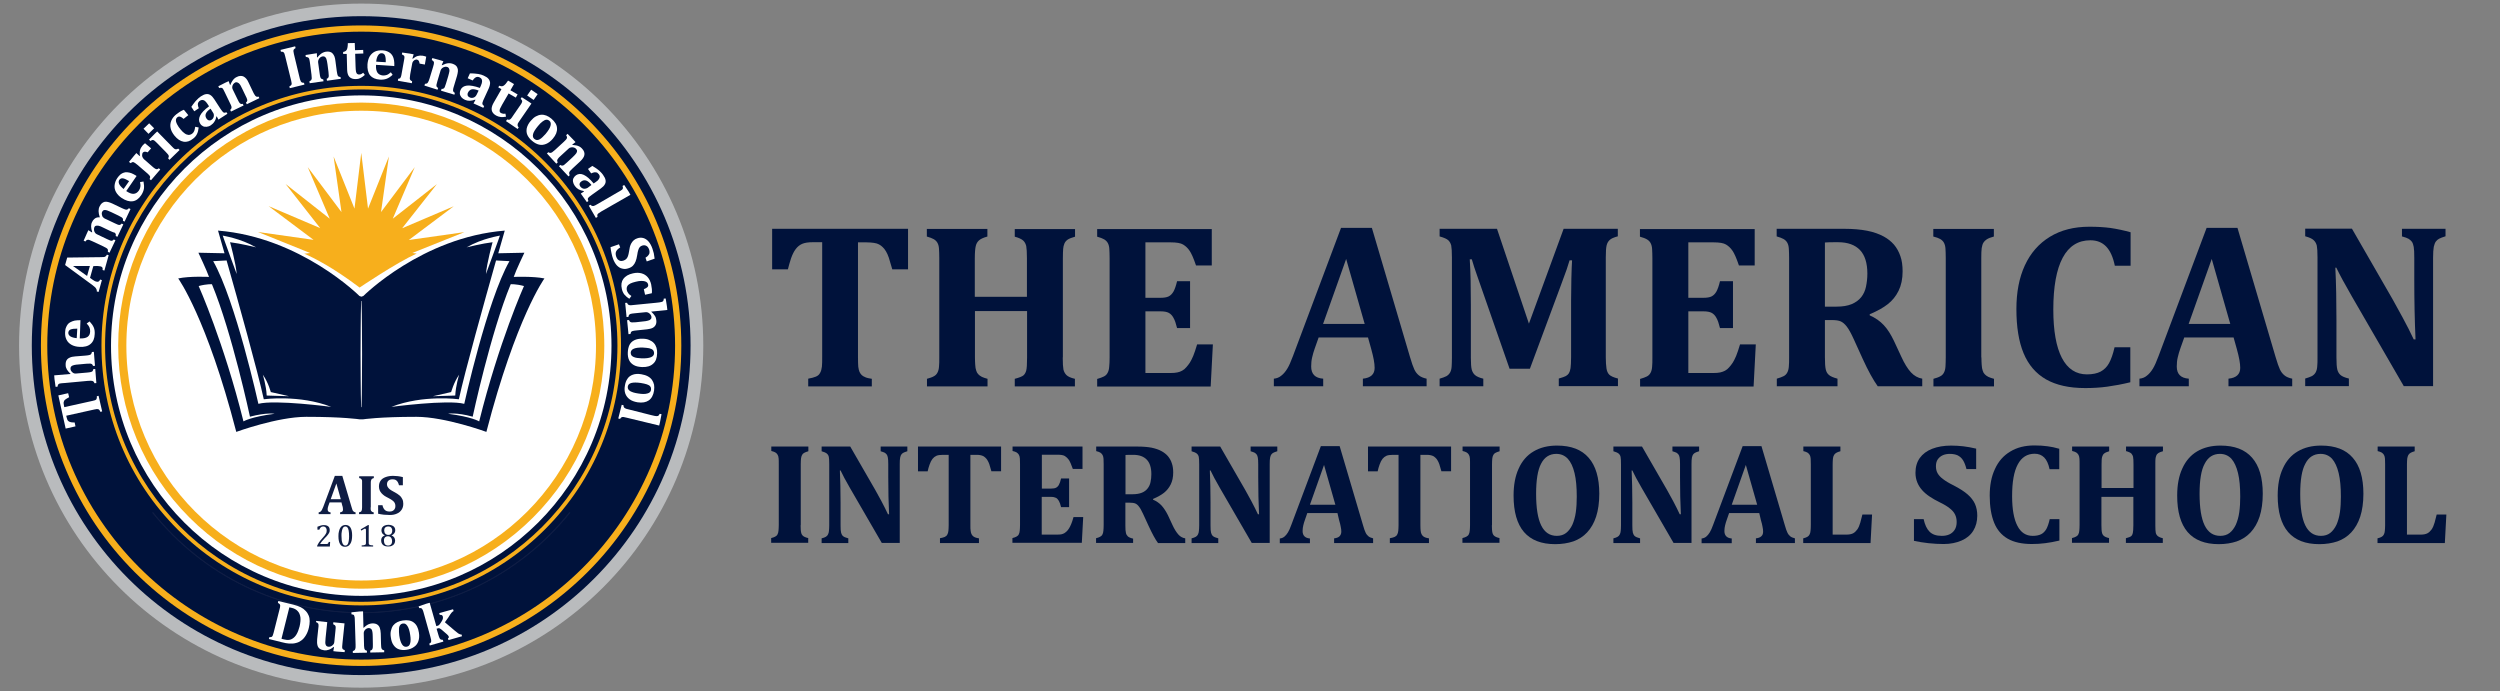 <?xml version="1.0" encoding="utf-8"?>
<!-- Generator: Adobe Illustrator 28.0.0, SVG Export Plug-In . SVG Version: 6.00 Build 0)  -->
<svg version="1.1" id="Layer_1" xmlns="http://www.w3.org/2000/svg" xmlns:xlink="http://www.w3.org/1999/xlink" x="0px" y="0px"
	 viewBox="0 0 180.83 50" style="enable-background:new 0 0 180.83 50;" xml:space="preserve">
<rect x="0" y="0" width="180.83" height="50" fill="#808080" stroke="none"/>
<style type="text/css">
	.st0{fill:#FFFFFF;}
	.st1{fill:#B9BBBD;}
	.st2{fill:#00123B;}
	.st3{fill:#0F1D44;}
	.st4{fill:#F7AF1C;}
</style>
<g>
	<path class="st0" d="M26.13,5.68C15.46,5.68,6.81,14.33,6.81,25c0,10.67,8.65,19.32,19.32,19.32S45.45,35.67,45.45,25
		C45.45,14.33,36.8,5.68,26.13,5.68"/>
	<path class="st1" d="M7.33,25c0-10.38,8.42-18.8,18.8-18.8c10.38,0,18.8,8.42,18.8,18.8c0,10.38-8.42,18.8-18.8,18.8
		C15.74,43.8,7.33,35.38,7.33,25 M1.38,25c0,13.67,11.08,24.74,24.74,24.74S50.87,38.67,50.87,25c0-13.67-11.08-24.74-24.74-24.74
		S1.38,11.33,1.38,25"/>
	<path class="st2" d="M26.13,43.1c-10,0-18.1-8.11-18.1-18.1s8.11-18.1,18.1-18.1S44.23,15,44.23,25S36.12,43.1,26.13,43.1
		 M26.13,1.17C12.97,1.17,2.3,11.84,2.3,25s10.67,23.83,23.83,23.83S49.95,38.16,49.95,25S39.29,1.17,26.13,1.17"/>
	<path class="st3" d="M26.13,7.89C16.69,7.89,9.02,15.56,9.02,25c0,9.43,7.68,17.11,17.11,17.11c9.44,0,17.11-7.68,17.11-17.11
		C43.24,15.56,35.56,7.89,26.13,7.89 M26.13,42.51c-4.68,0-9.07-1.82-12.38-5.13c-3.31-3.31-5.13-7.7-5.13-12.38
		c0-4.68,1.82-9.07,5.13-12.38s7.7-5.13,12.38-5.13c4.68,0,9.07,1.82,12.38,5.13c3.31,3.31,5.13,7.7,5.13,12.38
		c0,4.68-1.82,9.07-5.13,12.38C35.2,40.68,30.8,42.51,26.13,42.51"/>
	<path class="st2" d="M34.66,30.48c0,0-0.53-0.33-2.25-0.55c0,0,0.58-0.12,1.78,0.21c0,0,1.3-6.08,2.75-9.58
		c0,0,0.37-0.03,0.96,0.13C37.9,20.69,36.08,24.76,34.66,30.48 M28.31,29.43c2.3-0.9,4.88-0.55,4.88-0.55
		c0.43-1.99,1.86-7.1,2.69-10.04l0.97,0.05c-1.62,2.85-3.27,10.32-3.27,10.32C32.38,28.89,28.31,29.43,28.31,29.43 M18.69,29.21
		c0,0-1.65-7.47-3.27-10.32l0.97-0.05c0.83,2.93,2.26,8.05,2.69,10.04c0,0,2.58-0.35,4.88,0.55C23.96,29.43,19.89,28.89,18.69,29.21
		 M17.61,30.48c-1.42-5.72-3.24-9.79-3.24-9.79c0.59-0.16,0.96-0.13,0.96-0.13c1.45,3.49,2.75,9.58,2.75,9.58
		c1.21-0.32,1.78-0.21,1.78-0.21C18.14,30.15,17.61,30.48,17.61,30.48 M37.16,20.03c0.15-0.46,0.77-1.75,0.77-1.75l-1.89,0.04
		c0.28-1,0.47-1.64,0.47-1.64c-5.98,0.48-10.23,4.73-10.23,4.73l-0.14,0.05L26,21.41c0,0-4.25-4.25-10.23-4.73
		c0,0,0.19,0.64,0.47,1.64l-1.89-0.04c0,0,0.61,1.29,0.77,1.75c0,0-1.4-0.07-2.23,0.11c0,0,2.06,2.83,4.2,11.1
		c0,0,2.98-1.09,5.06-1.09c2.69,0,3.85,0.18,3.85,0.18h0.27c0,0,1.16-0.18,3.85-0.18c2.08,0,5.06,1.09,5.06,1.09
		c2.15-8.28,4.2-11.1,4.2-11.1C38.56,19.97,37.16,20.03,37.16,20.03"/>
	<path class="st4" d="M22.43,18.3l-0.42,0.05c0.67,0.29,2.06,0.98,4,2.45c0,0,2.66-1.8,4.13-2.46l-0.32-0.04l3.77-1.51l-4.02,0.57
		l3.25-2.44l-3.73,1.59l2.51-3.19l-3.19,2.5l1.59-3.73l-2.44,3.25l0.57-4.02l-1.51,3.77l-0.49-4.03l-0.49,4.03l-1.51-3.77l0.57,4.02
		l-2.44-3.25l1.59,3.73l-3.19-2.51l2.5,3.19l-3.73-1.59l3.25,2.44l-4.02-0.57L22.43,18.3z"/>
	<path class="st3" d="M26.13,44.35c-5.91,0-11.41-2.65-15.11-7.26l0.05-0.04c3.68,4.6,9.17,7.24,15.06,7.24
		c5.89,0,11.38-2.64,15.06-7.24l0.05,0.04C37.54,41.7,32.03,44.35,26.13,44.35"/>
	<path class="st0" d="M17.12,19.82c0,0-1.03-2.8-1.01-2.78c0.02,0.02,1.24,0.18,2.41,0.85c0,0-1.18-0.29-1.88-0.37
		C16.64,17.52,17.07,19.07,17.12,19.82"/>
	<path class="st0" d="M35.15,19.82c0,0,1.03-2.8,1.01-2.78c-0.02,0.02-1.24,0.18-2.41,0.85c0,0,1.18-0.29,1.88-0.37
		C35.63,17.52,35.2,19.07,35.15,19.82"/>
	<path class="st0" d="M19.01,27.1c0,0,0.25,0.8,0.28,1.51l1.62,0.05l-1.32-0.3C19.58,28.36,19.43,27.7,19.01,27.1"/>
	<path class="st0" d="M33.21,27.1c0,0-0.25,0.8-0.28,1.51l-1.62,0.05l1.32-0.3C32.64,28.36,32.8,27.7,33.21,27.1"/>
	<path class="st3" d="M23.92,36.11h0.73l-0.32-1.14L23.92,36.11z M24.7,36.34h-0.86l-0.07,0.19c-0.02,0.05-0.03,0.11-0.05,0.16
		c-0.01,0.05-0.02,0.1-0.02,0.16c0,0.13,0.07,0.2,0.21,0.21v0.13h-0.86v-0.13c0.05-0.01,0.09-0.02,0.13-0.05
		c0.04-0.03,0.07-0.07,0.1-0.12c0.03-0.05,0.06-0.12,0.1-0.22l0.84-2.25h0.54l0.67,2.26c0.03,0.1,0.05,0.17,0.07,0.22
		c0.02,0.04,0.05,0.08,0.08,0.1c0.03,0.03,0.08,0.05,0.14,0.06v0.13h-1.12v-0.13c0.07-0.01,0.12-0.03,0.16-0.06
		c0.03-0.03,0.05-0.07,0.05-0.13c0-0.04,0-0.09-0.01-0.14c-0.01-0.05-0.02-0.12-0.05-0.19L24.7,36.34z"/>
	<path class="st3" d="M26.81,36.69c0,0.05,0,0.09,0,0.13c0,0.04,0.01,0.07,0.02,0.1c0.01,0.03,0.02,0.05,0.04,0.06
		c0.02,0.02,0.04,0.03,0.06,0.05c0.03,0.01,0.06,0.02,0.1,0.03v0.13h-1.06v-0.13c0.05-0.01,0.09-0.03,0.12-0.04
		c0.03-0.02,0.05-0.04,0.06-0.07c0.01-0.03,0.02-0.06,0.03-0.1c0-0.04,0.01-0.1,0.01-0.16v-1.74c0-0.06,0-0.12,0-0.16
		c0-0.04-0.01-0.08-0.03-0.1c-0.01-0.03-0.04-0.05-0.06-0.07c-0.03-0.02-0.07-0.03-0.12-0.04v-0.13h1.06v0.13
		c-0.06,0.02-0.1,0.03-0.12,0.05c-0.03,0.02-0.05,0.04-0.06,0.06c-0.01,0.02-0.02,0.06-0.03,0.1c-0.01,0.04-0.01,0.1-0.01,0.17
		V36.69z"/>
	<path class="st3" d="M27.66,36.52c0.03,0.16,0.09,0.28,0.17,0.36c0.08,0.08,0.19,0.12,0.35,0.12c0.08,0,0.15-0.01,0.21-0.04
		c0.06-0.03,0.11-0.07,0.15-0.13c0.04-0.06,0.06-0.13,0.06-0.23c0-0.08-0.02-0.16-0.05-0.22c-0.03-0.06-0.08-0.12-0.15-0.17
		c-0.07-0.06-0.16-0.11-0.29-0.18c-0.11-0.05-0.2-0.11-0.29-0.16c-0.08-0.06-0.16-0.12-0.22-0.19c-0.06-0.07-0.11-0.14-0.14-0.22
		c-0.03-0.08-0.05-0.17-0.05-0.27c0-0.17,0.04-0.31,0.12-0.42c0.08-0.12,0.2-0.2,0.36-0.26c0.16-0.06,0.34-0.09,0.54-0.09
		c0.12,0,0.23,0.01,0.34,0.02c0.11,0.01,0.23,0.04,0.37,0.07v0.59h-0.28c-0.03-0.11-0.06-0.19-0.1-0.25
		c-0.04-0.06-0.09-0.11-0.15-0.14c-0.06-0.03-0.13-0.04-0.22-0.04c-0.08,0-0.15,0.01-0.21,0.04c-0.06,0.03-0.11,0.07-0.14,0.12
		c-0.03,0.05-0.05,0.12-0.05,0.19c0,0.08,0.02,0.15,0.05,0.2s0.08,0.11,0.15,0.17c0.07,0.05,0.17,0.12,0.31,0.19
		c0.17,0.09,0.3,0.17,0.39,0.25c0.1,0.08,0.16,0.17,0.21,0.27c0.05,0.1,0.07,0.21,0.07,0.34c0,0.17-0.04,0.31-0.12,0.43
		c-0.08,0.12-0.19,0.22-0.34,0.28c-0.15,0.07-0.32,0.1-0.51,0.1c-0.14,0-0.28-0.01-0.43-0.02c-0.15-0.02-0.29-0.04-0.42-0.07v-0.62
		H27.66z"/>
	<path class="st4" d="M26.13,2.29C13.6,2.29,3.42,12.48,3.42,25c0,12.52,10.19,22.71,22.71,22.71S48.83,37.52,48.83,25
		C48.83,12.48,38.65,2.29,26.13,2.29 M26.13,48.17c-3.13,0-6.16-0.61-9.02-1.82c-2.76-1.17-5.24-2.84-7.36-4.96
		c-2.13-2.13-3.8-4.61-4.96-7.36C3.57,31.16,2.96,28.13,2.96,25c0-3.13,0.61-6.16,1.82-9.02c1.17-2.76,2.84-5.24,4.96-7.36
		c2.13-2.13,4.61-3.8,7.36-4.96c2.86-1.21,5.89-1.82,9.02-1.82c3.13,0,6.16,0.61,9.02,1.82c2.76,1.17,5.24,2.84,7.36,4.96
		c2.13,2.13,3.8,4.6,4.96,7.36c1.21,2.86,1.82,5.89,1.82,9.02c0,3.13-0.61,6.16-1.82,9.02c-1.17,2.76-2.84,5.24-4.96,7.36
		c-2.13,2.13-4.61,3.8-7.36,4.96C32.29,47.56,29.25,48.17,26.13,48.17"/>
	<path class="st4" d="M26.13,6.47C15.91,6.47,7.6,14.78,7.6,25c0,10.22,8.31,18.53,18.53,18.53S44.66,35.22,44.66,25
		C44.66,14.78,36.34,6.47,26.13,6.47 M26.13,43.79c-5.02,0-9.74-1.95-13.29-5.5c-3.55-3.55-5.5-8.27-5.5-13.29
		c0-5.02,1.95-9.74,5.5-13.29c3.55-3.55,8.27-5.5,13.29-5.5c5.02,0,9.74,1.95,13.29,5.5c3.55,3.55,5.5,8.27,5.5,13.29
		c0,5.02-1.95,9.74-5.5,13.29C35.87,41.84,31.15,43.79,26.13,43.79"/>
	<path class="st4" d="M26.13,8.01C16.76,8.01,9.14,15.63,9.14,25c0,9.37,7.62,16.99,16.99,16.99S43.11,34.37,43.11,25
		C43.11,15.63,35.49,8.01,26.13,8.01 M26.13,42.58c-4.69,0-9.11-1.83-12.43-5.15C10.38,34.11,8.55,29.7,8.55,25
		c0-4.69,1.83-9.11,5.15-12.43c3.32-3.32,7.73-5.15,12.43-5.15c4.7,0,9.11,1.83,12.43,5.15c3.32,3.32,5.15,7.73,5.15,12.43
		c0,4.7-1.83,9.11-5.15,12.43C35.24,40.75,30.82,42.58,26.13,42.58"/>
	<path class="st0" d="M7.39,29.76l-0.13,0.03c-0.02-0.05-0.04-0.1-0.07-0.13c-0.02-0.03-0.05-0.05-0.08-0.06
		c-0.03-0.01-0.07-0.01-0.12-0.01c-0.05,0.01-0.1,0.02-0.17,0.03l-2.03,0.45l0.04,0.16c0.02,0.08,0.04,0.14,0.07,0.18
		c0.03,0.04,0.07,0.07,0.11,0.09c0.05,0.02,0.11,0.04,0.18,0.05c0.07,0.01,0.14,0.01,0.21,0.01l0.06,0.28l-0.71,0.16l-0.53-2.4
		l0.71-0.16L5,28.73c-0.09,0.05-0.15,0.08-0.19,0.11c-0.04,0.02-0.07,0.05-0.1,0.07c-0.03,0.02-0.05,0.05-0.06,0.07
		c-0.02,0.02-0.03,0.05-0.03,0.08C4.6,29.09,4.6,29.12,4.6,29.16c0,0.04,0.01,0.08,0.02,0.14l0.03,0.15l2.03-0.45
		c0.07-0.02,0.13-0.03,0.16-0.04c0.04-0.01,0.07-0.03,0.09-0.04c0.02-0.02,0.04-0.03,0.05-0.05C6.99,28.84,7,28.81,7,28.78
		c0.01-0.03,0.01-0.07,0-0.12l0.13-0.03L7.39,29.76z"/>
	<path class="st0" d="M5.11,27.05c-0.12-0.12-0.21-0.22-0.27-0.32c-0.05-0.1-0.09-0.19-0.09-0.3c-0.01-0.15,0.01-0.27,0.06-0.36
		c0.05-0.09,0.12-0.15,0.23-0.2c0.1-0.05,0.24-0.08,0.4-0.09l0.76-0.06c0.06-0.01,0.12-0.01,0.17-0.02c0.05-0.01,0.1-0.02,0.13-0.03
		c0.03-0.01,0.06-0.02,0.07-0.04c0.02-0.02,0.03-0.04,0.05-0.07c0.01-0.03,0.02-0.06,0.03-0.1l0.14-0.01l0.08,1.01l-0.14,0.01
		c-0.02-0.06-0.05-0.11-0.08-0.13c-0.03-0.02-0.07-0.03-0.12-0.04c-0.05,0-0.14,0-0.28,0.01L5.7,26.36
		c-0.14,0.01-0.25,0.02-0.32,0.04c-0.08,0.02-0.13,0.04-0.17,0.06c-0.04,0.02-0.07,0.06-0.09,0.09C5.1,26.59,5.1,26.64,5.1,26.69
		c0,0.05,0.02,0.11,0.06,0.16c0.04,0.05,0.09,0.1,0.14,0.13c0.06,0.03,0.12,0.05,0.18,0.04l0.81-0.07c0.08-0.01,0.14-0.01,0.18-0.02
		c0.04-0.01,0.07-0.01,0.1-0.02c0.02-0.01,0.04-0.01,0.06-0.02c0.02-0.01,0.03-0.02,0.05-0.03c0.01-0.01,0.03-0.03,0.04-0.06
		c0.01-0.02,0.02-0.06,0.03-0.1l0.14-0.01l0.08,1.02l-0.14,0.01c-0.01-0.04-0.03-0.07-0.04-0.09c-0.02-0.02-0.03-0.04-0.05-0.05
		c-0.02-0.01-0.04-0.02-0.07-0.03c-0.03-0.01-0.07-0.01-0.11-0.01c-0.05,0-0.12,0.01-0.21,0.01L4.73,27.7
		c-0.12,0.01-0.21,0.02-0.26,0.02c-0.06,0.01-0.1,0.02-0.14,0.02c-0.04,0.01-0.07,0.02-0.09,0.04c-0.02,0.02-0.04,0.04-0.05,0.06
		c-0.01,0.03-0.02,0.07-0.03,0.13l-0.14,0.01l-0.08-0.57l-0.02-0.26L5.11,27.05L5.11,27.05z"/>
	<path class="st0" d="M5.59,23.77c-0.21,0-0.37,0.02-0.48,0.06C5,23.88,4.95,23.96,4.94,24.07c0,0.11,0.05,0.19,0.15,0.26
		c0.11,0.07,0.26,0.11,0.46,0.13L5.59,23.77z M6.48,23.25c0.14,0.15,0.24,0.29,0.3,0.43c0.06,0.14,0.08,0.3,0.07,0.48
		c-0.01,0.32-0.11,0.56-0.3,0.72c-0.18,0.16-0.45,0.23-0.8,0.21c-0.22-0.01-0.42-0.06-0.58-0.15c-0.16-0.09-0.28-0.21-0.36-0.37
		c-0.08-0.16-0.11-0.34-0.1-0.54c0.01-0.13,0.02-0.24,0.06-0.33c0.03-0.09,0.08-0.17,0.13-0.24c0.05-0.07,0.12-0.12,0.2-0.16
		c0.09-0.05,0.19-0.08,0.3-0.11c0.12-0.02,0.26-0.03,0.42-0.03l-0.05,1.32c0.25,0.01,0.44-0.03,0.56-0.11
		c0.12-0.08,0.19-0.22,0.19-0.4c0-0.11-0.01-0.2-0.05-0.29c-0.04-0.09-0.1-0.18-0.2-0.28L6.48,23.25z"/>
	<path class="st0" d="M6.3,19.96l0.2-0.72l-1.22,0L6.3,19.96z M6.75,19.25L6.51,20.1l0.17,0.12c0.05,0.03,0.1,0.06,0.14,0.09
		c0.05,0.03,0.1,0.05,0.15,0.06c0.13,0.04,0.22-0.01,0.27-0.15l0.13,0.04l-0.24,0.86l-0.13-0.04c0.01-0.05,0-0.1-0.02-0.15
		c-0.02-0.05-0.05-0.09-0.09-0.14c-0.04-0.04-0.11-0.1-0.19-0.16l-1.99-1.46l0.15-0.54l2.43-0.03c0.11,0,0.19-0.01,0.23-0.01
		c0.05-0.01,0.09-0.02,0.12-0.05c0.03-0.02,0.07-0.06,0.09-0.12l0.13,0.04l-0.31,1.11l-0.13-0.04c0.01-0.07,0.01-0.13-0.01-0.17
		c-0.02-0.04-0.06-0.07-0.12-0.09c-0.04-0.01-0.09-0.02-0.14-0.02c-0.05-0.01-0.12-0.01-0.21-0.01L6.75,19.25z"/>
	<path class="st0" d="M6.65,16.81l0.02-0.02c-0.05-0.16-0.08-0.3-0.08-0.42c0-0.11,0.02-0.22,0.07-0.31
		c0.04-0.09,0.09-0.16,0.15-0.21c0.05-0.05,0.11-0.09,0.18-0.11c0.07-0.02,0.14-0.03,0.23-0.02c-0.06-0.18-0.09-0.33-0.09-0.45
		c0-0.12,0.02-0.23,0.07-0.33c0.05-0.1,0.1-0.18,0.16-0.23c0.06-0.05,0.12-0.09,0.2-0.11c0.08-0.02,0.16-0.01,0.25,0.01
		c0.09,0.02,0.2,0.06,0.31,0.11l0.69,0.33c0.06,0.03,0.11,0.05,0.16,0.07c0.05,0.02,0.09,0.03,0.12,0.04c0.03,0.01,0.06,0.01,0.09,0
		s0.05-0.02,0.07-0.03c0.02-0.02,0.05-0.04,0.07-0.07l0.12,0.06l-0.43,0.91l-0.12-0.06c0.01-0.06,0.01-0.11,0-0.15
		c-0.02-0.03-0.05-0.07-0.09-0.1c-0.04-0.03-0.12-0.07-0.24-0.13l-0.5-0.24c-0.11-0.05-0.21-0.09-0.28-0.12
		c-0.07-0.03-0.14-0.04-0.19-0.04c-0.05,0-0.09,0.01-0.12,0.03c-0.03,0.02-0.06,0.06-0.08,0.1c-0.02,0.03-0.02,0.07-0.03,0.1
		c0,0.03,0,0.07,0.01,0.11c0.01,0.04,0.02,0.07,0.03,0.1c0.01,0.03,0.03,0.06,0.05,0.08c0.02,0.02,0.05,0.05,0.08,0.07
		c0.03,0.02,0.08,0.05,0.16,0.08l0.61,0.29c0.09,0.04,0.15,0.07,0.2,0.09c0.05,0.02,0.09,0.03,0.12,0.03c0.03,0,0.06,0,0.09-0.02
		c0.03-0.01,0.06-0.04,0.09-0.08l0.12,0.06l-0.43,0.9l-0.12-0.06c0.01-0.06,0.01-0.11,0-0.15c-0.02-0.03-0.05-0.07-0.09-0.1
		C8.21,16.82,8.12,16.77,8,16.72l-0.5-0.24c-0.08-0.04-0.15-0.07-0.21-0.1c-0.06-0.02-0.11-0.04-0.15-0.05
		c-0.04-0.01-0.07-0.01-0.11-0.01c-0.03,0-0.06,0.01-0.09,0.01c-0.02,0.01-0.05,0.02-0.07,0.04c-0.02,0.02-0.04,0.05-0.05,0.08
		C6.8,16.5,6.8,16.56,6.8,16.62c0,0.06,0.02,0.13,0.06,0.19c0.03,0.06,0.08,0.1,0.14,0.13l0.73,0.35c0.12,0.06,0.2,0.09,0.25,0.11
		c0.05,0.02,0.09,0.02,0.13,0.01c0.04-0.01,0.08-0.04,0.12-0.09l0.12,0.06l-0.43,0.9L7.8,18.21c0.01-0.07,0.01-0.12,0-0.16
		c-0.02-0.04-0.04-0.07-0.09-0.1c-0.04-0.03-0.12-0.07-0.24-0.13L6.7,17.46c-0.09-0.04-0.16-0.07-0.21-0.09
		c-0.05-0.02-0.09-0.03-0.12-0.03c-0.03,0-0.06,0.01-0.09,0.02c-0.03,0.02-0.06,0.05-0.1,0.11l-0.13-0.06l0.23-0.52l0.11-0.24
		L6.65,16.81z"/>
	<path class="st0" d="M9.34,13.1c-0.18-0.11-0.33-0.18-0.44-0.2c-0.11-0.02-0.2,0.02-0.27,0.11c-0.06,0.09-0.06,0.19-0.01,0.3
		c0.05,0.11,0.16,0.23,0.32,0.36L9.34,13.1z M10.38,13.13c0.04,0.2,0.05,0.38,0.03,0.53c-0.03,0.15-0.09,0.3-0.19,0.45
		c-0.18,0.27-0.39,0.42-0.63,0.45c-0.24,0.03-0.5-0.05-0.79-0.24c-0.19-0.13-0.32-0.27-0.41-0.43c-0.09-0.16-0.12-0.33-0.1-0.5
		c0.02-0.17,0.08-0.35,0.2-0.52c0.07-0.1,0.15-0.19,0.22-0.25c0.08-0.06,0.16-0.11,0.24-0.13c0.08-0.03,0.16-0.04,0.25-0.03
		c0.1,0.01,0.21,0.03,0.31,0.07c0.11,0.04,0.23,0.11,0.37,0.2l-0.75,1.09c0.21,0.14,0.39,0.21,0.53,0.2
		c0.15-0.01,0.27-0.08,0.38-0.23c0.06-0.09,0.1-0.18,0.11-0.27c0.02-0.09,0.01-0.21-0.02-0.35L10.38,13.13z"/>
	<path class="st0" d="M10.1,11.29l0.02-0.02c-0.02-0.15-0.02-0.29,0.01-0.41c0.03-0.12,0.09-0.22,0.17-0.32
		c0.06-0.06,0.12-0.13,0.19-0.18l0.44,0.37l-0.25,0.29c-0.08-0.03-0.14-0.05-0.2-0.05c-0.06,0-0.11,0.03-0.15,0.07
		c-0.02,0.02-0.03,0.06-0.04,0.1c-0.01,0.04-0.01,0.08-0.01,0.13c0.01,0.05,0.02,0.09,0.04,0.12c0.02,0.03,0.04,0.06,0.06,0.09
		c0.02,0.03,0.06,0.06,0.12,0.11L11,12.03c0.1,0.09,0.17,0.14,0.22,0.17c0.05,0.03,0.09,0.04,0.13,0.04c0.04,0,0.09-0.03,0.14-0.07
		l0.1,0.09l-0.67,0.78l-0.1-0.09c0.03-0.06,0.04-0.11,0.04-0.15c-0.01-0.04-0.02-0.08-0.06-0.12c-0.03-0.04-0.1-0.1-0.2-0.19
		l-0.65-0.56c-0.08-0.07-0.14-0.11-0.18-0.14c-0.04-0.03-0.08-0.05-0.11-0.06c-0.03-0.01-0.06-0.01-0.09,0
		c-0.03,0.01-0.07,0.03-0.13,0.07l-0.11-0.09l0.36-0.44l0.17-0.2L10.1,11.29z"/>
	<path class="st0" d="M12.16,11.45c0.04-0.06,0.05-0.11,0.05-0.15c0-0.04-0.02-0.08-0.05-0.12c-0.03-0.04-0.09-0.11-0.18-0.2
		l-0.68-0.69c-0.05-0.05-0.09-0.09-0.12-0.11c-0.03-0.03-0.07-0.04-0.1-0.05c-0.03-0.01-0.06,0-0.09,0.01
		c-0.03,0.01-0.07,0.03-0.11,0.06l-0.1-0.1l0.4-0.41l0.19-0.18l1.04,1.06c0.05,0.06,0.1,0.1,0.13,0.13
		c0.03,0.03,0.06,0.05,0.07,0.06c0.02,0.01,0.04,0.02,0.06,0.03c0.02,0.01,0.04,0.01,0.06,0.01c0.02,0,0.04,0,0.07-0.01
		s0.06-0.02,0.09-0.04l0.1,0.1l-0.73,0.71L12.16,11.45z M10.79,8.92l0.36,0.36l-0.41,0.4l-0.36-0.37L10.79,8.92z"/>
	<path class="st0" d="M14.12,9.17l0.25,0.05c-0.02,0.19-0.06,0.35-0.12,0.47c-0.06,0.13-0.15,0.24-0.27,0.33
		c-0.23,0.19-0.47,0.27-0.7,0.23c-0.24-0.04-0.46-0.19-0.67-0.45c-0.14-0.18-0.24-0.36-0.27-0.54c-0.04-0.18-0.02-0.36,0.05-0.53
		c0.07-0.17,0.19-0.32,0.35-0.45c0.09-0.07,0.18-0.14,0.28-0.2c0.1-0.06,0.19-0.11,0.28-0.14l0.32,0.39L13.28,8.6
		c-0.1-0.09-0.18-0.14-0.25-0.16c-0.07-0.02-0.14-0.01-0.2,0.04c-0.04,0.03-0.07,0.07-0.09,0.12c-0.02,0.05-0.02,0.11-0.01,0.18
		c0.01,0.07,0.05,0.15,0.1,0.25c0.05,0.1,0.13,0.21,0.23,0.33c0.1,0.13,0.2,0.22,0.3,0.29c0.09,0.07,0.19,0.1,0.28,0.11
		c0.09,0,0.18-0.03,0.27-0.1c0.06-0.05,0.11-0.11,0.14-0.19C14.08,9.4,14.1,9.3,14.12,9.17"/>
	<path class="st0" d="M15.23,7.86c-0.18,0.12-0.29,0.24-0.34,0.36c-0.05,0.12-0.03,0.24,0.05,0.36c0.05,0.07,0.1,0.11,0.17,0.13
		c0.06,0.01,0.13,0,0.2-0.05c0.05-0.03,0.09-0.08,0.12-0.14c0.03-0.06,0.04-0.12,0.04-0.19c0-0.07-0.02-0.13-0.06-0.18L15.23,7.86z
		 M15.68,8.42l-0.03,0.01c-0.03,0.16-0.08,0.28-0.15,0.38c-0.06,0.1-0.15,0.18-0.25,0.25c-0.1,0.07-0.2,0.1-0.3,0.11
		c-0.1,0.01-0.19,0-0.27-0.04c-0.08-0.04-0.15-0.1-0.2-0.19c-0.11-0.17-0.11-0.36-0.01-0.57c0.1-0.21,0.32-0.44,0.65-0.68
		l-0.11-0.17c-0.07-0.11-0.14-0.18-0.2-0.23c-0.06-0.04-0.12-0.06-0.18-0.06c-0.05,0-0.11,0.02-0.16,0.05
		c-0.05,0.03-0.09,0.07-0.12,0.12c-0.03,0.04-0.04,0.1-0.04,0.17c0,0.07,0.03,0.16,0.07,0.26l-0.33,0.22l-0.21-0.32
		c0.08-0.12,0.14-0.21,0.2-0.28c0.05-0.07,0.11-0.14,0.17-0.2c0.06-0.06,0.11-0.11,0.16-0.16c0.05-0.04,0.1-0.08,0.16-0.12
		c0.14-0.09,0.27-0.15,0.37-0.16c0.11-0.02,0.21,0,0.31,0.06c0.1,0.06,0.19,0.16,0.29,0.31l0.44,0.68C16,7.94,16.04,8,16.07,8.04
		c0.03,0.04,0.06,0.07,0.08,0.08c0.02,0.02,0.04,0.03,0.06,0.03c0.02,0,0.04,0.01,0.06,0c0.02,0,0.06-0.01,0.11-0.03l0.07,0.11
		l-0.65,0.42L15.68,8.42z"/>
	<path class="st0" d="M18.76,7.1l-0.91,0.44l-0.06-0.12c0.05-0.04,0.08-0.08,0.09-0.12c0.01-0.04,0.01-0.08-0.01-0.13
		c-0.01-0.05-0.05-0.13-0.11-0.25l-0.24-0.5c-0.04-0.09-0.08-0.16-0.11-0.22c-0.03-0.05-0.06-0.1-0.09-0.13
		c-0.03-0.03-0.05-0.06-0.08-0.07c-0.03-0.02-0.05-0.03-0.08-0.04c-0.02-0.01-0.05-0.01-0.08-0.01c-0.03,0-0.06,0.01-0.09,0.03
		C16.95,6,16.91,6.04,16.87,6.09c-0.04,0.05-0.06,0.12-0.07,0.18c-0.01,0.07,0,0.13,0.03,0.19l0.35,0.72
		c0.06,0.12,0.1,0.2,0.13,0.24c0.03,0.04,0.06,0.07,0.1,0.09c0.04,0.02,0.09,0.02,0.15,0l0.06,0.12l-0.91,0.44l-0.06-0.12
		c0.05-0.05,0.08-0.09,0.09-0.12c0.01-0.04,0.01-0.08,0-0.13c-0.01-0.05-0.05-0.13-0.11-0.25l-0.37-0.77
		c-0.04-0.09-0.08-0.16-0.1-0.2c-0.02-0.04-0.05-0.07-0.07-0.1C16.06,6.37,16.03,6.35,16,6.35c-0.03-0.01-0.08,0-0.15,0.02
		l-0.06-0.13l0.51-0.26l0.24-0.11l0.1,0.28l0.02-0.01c0.04-0.11,0.09-0.19,0.13-0.26c0.04-0.07,0.09-0.13,0.14-0.18
		c0.05-0.05,0.12-0.1,0.19-0.13c0.1-0.05,0.19-0.08,0.28-0.08c0.08,0,0.16,0.01,0.23,0.05c0.07,0.04,0.13,0.09,0.19,0.16
		c0.06,0.07,0.11,0.16,0.16,0.27l0.33,0.69c0.03,0.06,0.05,0.11,0.08,0.15c0.03,0.05,0.05,0.08,0.07,0.11
		c0.02,0.02,0.04,0.04,0.07,0.06c0.02,0.01,0.05,0.02,0.08,0.02c0.03,0,0.06,0,0.1-0.01L18.76,7.1z"/>
	<path class="st0" d="M21.68,5.66c0.01,0.05,0.02,0.09,0.04,0.13c0.01,0.04,0.03,0.07,0.04,0.1c0.01,0.02,0.03,0.04,0.05,0.06
		c0.02,0.01,0.04,0.02,0.07,0.03c0.03,0.01,0.07,0.01,0.11,0.01l0.03,0.13l-1.06,0.26l-0.03-0.13c0.05-0.03,0.08-0.05,0.11-0.07
		c0.03-0.02,0.04-0.05,0.05-0.08c0.01-0.03,0.01-0.07,0-0.11c-0.01-0.04-0.02-0.1-0.03-0.16l-0.43-1.75
		C20.61,4,20.59,3.94,20.58,3.9c-0.01-0.04-0.03-0.07-0.05-0.1c-0.02-0.02-0.05-0.04-0.08-0.05c-0.03-0.01-0.08-0.01-0.13-0.01
		l-0.03-0.13l1.06-0.26l0.03,0.13c-0.05,0.03-0.09,0.05-0.11,0.08c-0.02,0.02-0.04,0.05-0.04,0.08c-0.01,0.03-0.01,0.06,0,0.1
		c0,0.04,0.02,0.1,0.03,0.17L21.68,5.66z"/>
	<path class="st0" d="M24.65,5.7l-1,0.14L23.63,5.7c0.06-0.02,0.1-0.05,0.12-0.09c0.02-0.03,0.03-0.07,0.03-0.13
		c0-0.05-0.01-0.14-0.02-0.27l-0.07-0.55c-0.01-0.1-0.03-0.18-0.04-0.24c-0.01-0.06-0.03-0.11-0.04-0.15
		c-0.01-0.04-0.03-0.07-0.05-0.1c-0.02-0.02-0.04-0.04-0.06-0.06c-0.02-0.01-0.05-0.02-0.07-0.03c-0.03,0-0.06,0-0.1,0
		c-0.05,0.01-0.1,0.03-0.16,0.07c-0.05,0.04-0.09,0.09-0.12,0.15C23.01,4.38,23,4.44,23.01,4.51l0.11,0.8
		c0.02,0.13,0.03,0.22,0.05,0.27c0.02,0.05,0.04,0.09,0.07,0.11c0.03,0.03,0.08,0.04,0.14,0.05l0.02,0.14l-1,0.14l-0.02-0.14
		c0.06-0.03,0.11-0.06,0.13-0.09c0.02-0.03,0.03-0.07,0.04-0.12c0-0.05-0.01-0.14-0.02-0.27l-0.11-0.85
		c-0.01-0.1-0.03-0.18-0.04-0.23c-0.01-0.05-0.02-0.09-0.04-0.11c-0.02-0.03-0.04-0.05-0.07-0.06c-0.03-0.02-0.08-0.02-0.15-0.03
		l-0.02-0.14l0.56-0.09l0.26-0.04l0.01,0.3l0.03,0c0.07-0.09,0.14-0.16,0.2-0.21c0.06-0.05,0.12-0.1,0.19-0.13
		c0.07-0.03,0.14-0.06,0.22-0.07c0.11-0.02,0.21-0.01,0.29,0.01c0.08,0.02,0.15,0.06,0.2,0.12c0.05,0.06,0.1,0.13,0.13,0.21
		c0.03,0.09,0.06,0.19,0.07,0.31l0.1,0.76c0.01,0.06,0.02,0.12,0.03,0.17c0.01,0.05,0.02,0.09,0.03,0.12
		c0.01,0.03,0.03,0.05,0.04,0.07c0.02,0.02,0.04,0.03,0.07,0.04c0.03,0.01,0.06,0.02,0.1,0.02L24.65,5.7z"/>
	<path class="st0" d="M26.39,5.42c-0.12,0.11-0.23,0.18-0.33,0.23c-0.1,0.05-0.2,0.07-0.31,0.07c-0.21,0.01-0.36-0.05-0.47-0.15
		c-0.11-0.11-0.16-0.28-0.17-0.5l-0.03-1.17L24.82,3.9l0-0.14C24.9,3.74,24.96,3.72,25,3.69c0.04-0.03,0.07-0.07,0.09-0.11
		c0.02-0.05,0.04-0.11,0.05-0.18c0.01-0.08,0.02-0.17,0.02-0.28l0.5-0.01l0.02,0.52l0.59-0.02l0.01,0.26l-0.59,0.02l0.03,0.94
		c0,0.16,0.02,0.27,0.03,0.35c0.02,0.07,0.04,0.13,0.08,0.16c0.04,0.03,0.08,0.05,0.13,0.05c0.04,0,0.07-0.01,0.1-0.01
		c0.03-0.01,0.06-0.02,0.1-0.04c0.03-0.02,0.07-0.05,0.11-0.08L26.39,5.42z"/>
	<path class="st0" d="M27.9,4.5c0.01-0.21-0.01-0.37-0.05-0.48c-0.04-0.11-0.12-0.16-0.23-0.17c-0.11-0.01-0.2,0.04-0.27,0.15
		c-0.07,0.1-0.12,0.26-0.14,0.46L27.9,4.5z M28.4,5.41c-0.15,0.14-0.3,0.24-0.44,0.29c-0.14,0.05-0.3,0.07-0.48,0.06
		c-0.32-0.02-0.56-0.13-0.71-0.31c-0.15-0.19-0.21-0.46-0.19-0.8c0.02-0.22,0.07-0.42,0.16-0.57c0.1-0.16,0.22-0.27,0.38-0.35
		c0.16-0.07,0.34-0.1,0.55-0.09c0.13,0.01,0.24,0.03,0.33,0.07c0.09,0.04,0.17,0.08,0.24,0.14c0.06,0.06,0.12,0.12,0.16,0.2
		c0.05,0.09,0.08,0.19,0.1,0.31c0.02,0.12,0.03,0.26,0.02,0.42l-1.32-0.09c-0.02,0.25,0.02,0.44,0.1,0.56
		c0.08,0.12,0.21,0.19,0.39,0.21c0.11,0.01,0.2-0.01,0.29-0.04c0.09-0.03,0.18-0.1,0.29-0.19L28.4,5.41z"/>
	<path class="st0" d="M29.83,4.24l0.03,0.01c0.12-0.1,0.24-0.17,0.35-0.2c0.11-0.03,0.23-0.04,0.36-0.02
		c0.08,0.01,0.17,0.04,0.26,0.07l-0.1,0.57L30.35,4.6c-0.01-0.08-0.03-0.15-0.06-0.2c-0.03-0.05-0.08-0.08-0.14-0.09
		c-0.03-0.01-0.07,0-0.1,0.01c-0.04,0.01-0.08,0.03-0.11,0.06c-0.04,0.03-0.06,0.06-0.08,0.09c-0.02,0.03-0.03,0.07-0.04,0.1
		c-0.01,0.03-0.02,0.09-0.03,0.16l-0.12,0.65c-0.02,0.13-0.03,0.22-0.03,0.28c0,0.05,0.01,0.1,0.04,0.13
		c0.02,0.03,0.07,0.06,0.13,0.09l-0.02,0.14l-1.01-0.18l0.02-0.14c0.07-0.01,0.12-0.02,0.15-0.05C28.96,5.64,28.98,5.6,29,5.55
		c0.02-0.05,0.04-0.14,0.06-0.27l0.15-0.84c0.02-0.1,0.03-0.18,0.04-0.23c0.01-0.05,0-0.09,0-0.12c-0.01-0.03-0.02-0.06-0.05-0.08
		c-0.02-0.02-0.07-0.05-0.13-0.07l0.02-0.14l0.57,0.08l0.26,0.05L29.83,4.24z"/>
	<path class="st0" d="M32.87,6.85L31.9,6.56l0.04-0.13c0.07,0,0.11,0,0.15-0.03c0.03-0.02,0.06-0.05,0.08-0.1
		c0.02-0.05,0.05-0.13,0.09-0.26l0.16-0.53c0.03-0.09,0.05-0.17,0.06-0.23c0.01-0.06,0.02-0.11,0.03-0.15c0-0.04,0-0.08-0.01-0.11
		c-0.01-0.03-0.02-0.06-0.03-0.08c-0.01-0.02-0.03-0.04-0.05-0.06c-0.02-0.02-0.05-0.03-0.09-0.04c-0.05-0.02-0.11-0.02-0.17,0
		c-0.06,0.01-0.12,0.04-0.18,0.09c-0.05,0.04-0.09,0.1-0.11,0.16l-0.23,0.77c-0.04,0.13-0.06,0.22-0.07,0.27
		c-0.01,0.05,0,0.1,0.01,0.13c0.02,0.04,0.05,0.07,0.11,0.1l-0.04,0.13L30.7,6.19l0.04-0.13c0.07,0,0.12-0.01,0.15-0.03
		c0.03-0.02,0.06-0.05,0.08-0.1C31,5.89,31.03,5.8,31.07,5.68l0.25-0.82c0.03-0.1,0.05-0.17,0.06-0.22
		c0.01-0.05,0.01-0.09,0.01-0.12c0-0.03-0.02-0.06-0.04-0.09c-0.02-0.03-0.06-0.05-0.12-0.09l0.04-0.14l0.55,0.15l0.25,0.08
		l-0.12,0.28l0.02,0.01c0.11-0.05,0.2-0.08,0.27-0.11c0.08-0.02,0.15-0.04,0.23-0.04c0.08,0,0.15,0.01,0.23,0.03
		c0.11,0.03,0.19,0.08,0.26,0.13c0.06,0.05,0.11,0.12,0.13,0.19c0.03,0.07,0.04,0.16,0.03,0.25c-0.01,0.09-0.03,0.2-0.06,0.31
		l-0.22,0.73c-0.02,0.06-0.03,0.11-0.05,0.17c-0.01,0.05-0.02,0.09-0.02,0.13c0,0.03,0,0.06,0.01,0.08
		c0.01,0.02,0.02,0.05,0.04,0.07c0.02,0.02,0.05,0.04,0.08,0.06L32.87,6.85z"/>
	<path class="st0" d="M34.62,6.55c-0.2-0.08-0.36-0.11-0.49-0.09c-0.12,0.03-0.22,0.11-0.28,0.24c-0.04,0.08-0.04,0.15-0.02,0.21
		c0.02,0.06,0.08,0.11,0.15,0.14c0.06,0.03,0.12,0.04,0.19,0.03c0.07-0.01,0.13-0.03,0.18-0.07c0.05-0.04,0.09-0.09,0.12-0.15
		L34.62,6.55z M34.39,7.23l-0.02-0.02c-0.15,0.05-0.28,0.08-0.4,0.08c-0.12,0-0.23-0.02-0.34-0.07c-0.11-0.05-0.19-0.11-0.26-0.19
		c-0.06-0.08-0.1-0.16-0.11-0.25c-0.01-0.09,0.01-0.18,0.05-0.27c0.08-0.19,0.24-0.29,0.47-0.32c0.23-0.02,0.54,0.03,0.93,0.17
		l0.08-0.18c0.05-0.12,0.08-0.21,0.08-0.29c0-0.08-0.01-0.14-0.04-0.18c-0.03-0.04-0.07-0.08-0.13-0.11
		c-0.06-0.03-0.11-0.04-0.16-0.04c-0.05,0-0.11,0.02-0.17,0.06c-0.06,0.04-0.12,0.11-0.18,0.2l-0.36-0.16l0.16-0.35
		c0.14,0,0.25,0,0.34,0.01c0.09,0.01,0.18,0.02,0.26,0.03c0.08,0.02,0.16,0.03,0.22,0.05c0.06,0.02,0.12,0.04,0.18,0.07
		c0.15,0.07,0.27,0.14,0.34,0.23c0.07,0.08,0.11,0.18,0.12,0.29c0,0.11-0.03,0.25-0.1,0.41L35,7.16c-0.04,0.08-0.07,0.15-0.08,0.2
		c-0.02,0.05-0.03,0.08-0.03,0.11c0,0.03,0,0.05,0.01,0.07c0.01,0.02,0.02,0.04,0.03,0.05c0.01,0.02,0.04,0.04,0.09,0.08l-0.06,0.13
		l-0.71-0.32L34.39,7.23z"/>
	<path class="st0" d="M36.6,8.44c-0.16,0.03-0.29,0.04-0.4,0.02c-0.11-0.01-0.21-0.05-0.31-0.1c-0.18-0.1-0.29-0.23-0.32-0.38
		c-0.03-0.15,0.01-0.32,0.12-0.52l0.58-1.01l-0.23-0.13l0.07-0.12c0.08,0.03,0.15,0.04,0.19,0.04c0.05,0,0.09-0.02,0.14-0.05
		c0.04-0.03,0.09-0.07,0.14-0.13c0.05-0.06,0.1-0.13,0.17-0.23l0.43,0.25l-0.26,0.45l0.52,0.3l-0.13,0.23l-0.52-0.3l-0.47,0.81
		c-0.08,0.14-0.13,0.24-0.16,0.31c-0.02,0.07-0.03,0.13-0.02,0.18c0.01,0.05,0.04,0.08,0.09,0.11c0.03,0.02,0.07,0.03,0.1,0.04
		c0.03,0.01,0.06,0.01,0.1,0.02c0.04,0,0.08,0,0.13-0.01L36.6,8.44z"/>
	<path class="st0" d="M38.89,6.81L38.6,7.23l-0.47-0.32l0.29-0.42L38.89,6.81z M36.68,8.64c0.07,0.02,0.12,0.03,0.16,0.02
		c0.04-0.01,0.07-0.03,0.11-0.07c0.04-0.04,0.09-0.11,0.16-0.22l0.55-0.8c0.04-0.06,0.07-0.1,0.08-0.14
		c0.02-0.04,0.03-0.07,0.03-0.1c0-0.03-0.01-0.06-0.03-0.09c-0.02-0.03-0.04-0.06-0.08-0.09l0.08-0.12l0.48,0.31l0.22,0.15
		l-0.84,1.22c-0.04,0.06-0.08,0.11-0.1,0.15c-0.02,0.04-0.04,0.07-0.05,0.09C37.45,8.97,37.45,9,37.44,9.01c0,0.02-0.01,0.04,0,0.06
		c0,0.02,0.01,0.04,0.02,0.07c0.01,0.02,0.03,0.05,0.06,0.08l-0.08,0.11L36.6,8.76L36.68,8.64z"/>
	<path class="st0" d="M38.91,9.12c-0.19,0.23-0.31,0.42-0.35,0.57c-0.04,0.16-0.01,0.28,0.09,0.36c0.06,0.05,0.12,0.07,0.18,0.08
		c0.06,0,0.13-0.01,0.2-0.05c0.07-0.04,0.14-0.09,0.21-0.16c0.07-0.07,0.15-0.15,0.23-0.24c0.19-0.23,0.31-0.42,0.35-0.58
		c0.04-0.16,0.02-0.28-0.08-0.36c-0.07-0.06-0.15-0.09-0.23-0.08c-0.08,0.01-0.17,0.05-0.27,0.13C39.14,8.86,39.03,8.97,38.91,9.12
		 M38.49,10.19c-0.16-0.13-0.27-0.27-0.34-0.42c-0.07-0.15-0.08-0.31-0.05-0.49c0.04-0.17,0.13-0.36,0.29-0.54
		c0.12-0.14,0.24-0.25,0.37-0.32c0.13-0.07,0.25-0.11,0.38-0.12c0.13-0.01,0.25,0.01,0.38,0.06c0.12,0.05,0.24,0.12,0.36,0.22
		c0.26,0.22,0.4,0.45,0.41,0.69c0.02,0.25-0.08,0.5-0.3,0.76c-0.16,0.19-0.32,0.31-0.49,0.38c-0.17,0.07-0.34,0.09-0.51,0.05
		C38.82,10.42,38.65,10.33,38.49,10.19"/>
	<path class="st0" d="M41.12,12.76l-0.69-0.74l0.1-0.09c0.05,0.04,0.1,0.05,0.14,0.05c0.04,0,0.08-0.02,0.12-0.04
		c0.04-0.03,0.11-0.09,0.21-0.18l0.41-0.38c0.07-0.07,0.13-0.12,0.17-0.17c0.04-0.05,0.08-0.09,0.1-0.12
		c0.02-0.03,0.04-0.07,0.05-0.1c0.01-0.03,0.01-0.06,0.01-0.08c0-0.03-0.01-0.05-0.02-0.07c-0.01-0.02-0.03-0.05-0.06-0.08
		c-0.04-0.04-0.08-0.07-0.15-0.09c-0.06-0.02-0.13-0.02-0.2-0.01c-0.07,0.01-0.13,0.04-0.17,0.08l-0.59,0.54
		c-0.1,0.09-0.16,0.15-0.19,0.2c-0.03,0.04-0.05,0.08-0.06,0.12c0,0.04,0.01,0.09,0.04,0.15l-0.1,0.09l-0.68-0.74l0.1-0.09
		c0.06,0.04,0.11,0.05,0.15,0.05c0.04,0,0.08-0.02,0.12-0.04c0.04-0.03,0.11-0.09,0.21-0.17l0.63-0.58
		c0.08-0.07,0.13-0.12,0.16-0.16c0.03-0.04,0.06-0.07,0.07-0.1c0.01-0.03,0.02-0.06,0.01-0.09c0-0.03-0.02-0.08-0.06-0.14l0.1-0.1
		l0.4,0.41l0.18,0.19l-0.24,0.18l0.01,0.02c0.11,0.01,0.21,0.03,0.29,0.04c0.08,0.02,0.15,0.04,0.22,0.08
		c0.07,0.04,0.13,0.08,0.18,0.14c0.08,0.08,0.13,0.16,0.16,0.24c0.03,0.08,0.03,0.15,0.02,0.23c-0.01,0.08-0.05,0.15-0.1,0.23
		c-0.05,0.08-0.12,0.15-0.21,0.24l-0.56,0.52c-0.04,0.04-0.09,0.08-0.12,0.12c-0.04,0.04-0.07,0.07-0.08,0.1
		c-0.02,0.03-0.03,0.05-0.03,0.08c0,0.02,0,0.05,0,0.08c0.01,0.03,0.02,0.06,0.04,0.09L41.12,12.76z"/>
	<path class="st0" d="M42.78,13.38c-0.13-0.17-0.26-0.28-0.38-0.32c-0.12-0.04-0.24-0.02-0.36,0.07c-0.07,0.05-0.11,0.11-0.12,0.17
		c-0.01,0.06,0.01,0.13,0.06,0.2c0.04,0.05,0.09,0.09,0.15,0.12c0.06,0.03,0.12,0.04,0.19,0.03c0.07-0.01,0.12-0.03,0.18-0.06
		L42.78,13.38z M42.24,13.85l-0.01-0.03c-0.16-0.03-0.29-0.07-0.39-0.13c-0.1-0.06-0.19-0.14-0.26-0.24
		c-0.07-0.1-0.11-0.19-0.13-0.29c-0.02-0.1-0.01-0.19,0.03-0.27c0.04-0.08,0.1-0.15,0.18-0.21c0.17-0.12,0.36-0.13,0.57-0.03
		c0.21,0.1,0.45,0.3,0.71,0.62l0.16-0.11c0.11-0.07,0.18-0.14,0.22-0.21c0.04-0.07,0.06-0.12,0.06-0.18c0-0.05-0.02-0.11-0.06-0.16
		c-0.04-0.05-0.08-0.09-0.12-0.12c-0.05-0.02-0.1-0.03-0.18-0.03c-0.07,0.01-0.16,0.03-0.26,0.08l-0.23-0.32L42.84,12
		c0.12,0.07,0.22,0.13,0.29,0.18c0.07,0.05,0.14,0.1,0.21,0.16c0.06,0.06,0.12,0.11,0.16,0.16c0.04,0.05,0.09,0.1,0.12,0.15
		c0.1,0.14,0.16,0.26,0.18,0.37c0.02,0.11,0.01,0.21-0.05,0.31c-0.05,0.1-0.15,0.2-0.29,0.3l-0.66,0.47
		c-0.07,0.05-0.13,0.1-0.17,0.13c-0.04,0.03-0.06,0.06-0.08,0.08c-0.02,0.02-0.02,0.04-0.03,0.06c0,0.02,0,0.04,0,0.06
		c0,0.02,0.02,0.06,0.04,0.11l-0.11,0.08L42.01,14L42.24,13.85z"/>
	<path class="st0" d="M43.52,15.28c-0.11,0.07-0.19,0.12-0.23,0.15c-0.04,0.03-0.07,0.07-0.08,0.1c-0.01,0.04-0.01,0.09,0.01,0.16
		l-0.12,0.07l-0.51-0.88l0.12-0.07c0.03,0.03,0.06,0.05,0.08,0.07c0.02,0.01,0.05,0.02,0.07,0.02c0.02,0,0.05,0,0.07,0
		c0.03-0.01,0.06-0.02,0.11-0.04c0.04-0.02,0.1-0.06,0.18-0.1l1.41-0.82c0.1-0.06,0.18-0.11,0.23-0.13
		c0.05-0.03,0.09-0.06,0.12-0.08c0.03-0.02,0.05-0.05,0.06-0.07c0.01-0.02,0.02-0.05,0.02-0.08c0-0.03-0.01-0.07-0.03-0.13
		l0.12-0.07l0.32,0.48l0.13,0.23L43.52,15.28z"/>
	<path class="st0" d="M44.86,17.9c-0.15,0.09-0.24,0.18-0.29,0.28c-0.05,0.1-0.05,0.23,0,0.38c0.03,0.08,0.06,0.14,0.11,0.2
		c0.05,0.05,0.11,0.09,0.18,0.11c0.07,0.02,0.15,0.01,0.24-0.02c0.08-0.03,0.15-0.07,0.2-0.12c0.05-0.05,0.09-0.12,0.12-0.2
		c0.03-0.09,0.06-0.2,0.08-0.34c0.02-0.12,0.04-0.23,0.06-0.33c0.03-0.1,0.06-0.19,0.11-0.27c0.05-0.08,0.1-0.15,0.17-0.21
		c0.07-0.06,0.15-0.11,0.25-0.14c0.16-0.06,0.31-0.06,0.45-0.02c0.14,0.04,0.27,0.13,0.38,0.26c0.11,0.13,0.2,0.3,0.27,0.5
		c0.04,0.12,0.07,0.23,0.1,0.34c0.02,0.11,0.04,0.24,0.06,0.39l-0.57,0.2l-0.09-0.27c0.1-0.06,0.17-0.12,0.21-0.18
		c0.05-0.06,0.08-0.12,0.08-0.19c0.01-0.07,0-0.15-0.03-0.23c-0.03-0.07-0.06-0.14-0.11-0.19c-0.05-0.05-0.1-0.08-0.17-0.1
		c-0.06-0.02-0.13-0.01-0.21,0.01c-0.08,0.03-0.14,0.06-0.18,0.11c-0.05,0.05-0.08,0.12-0.11,0.21c-0.03,0.09-0.06,0.21-0.08,0.37
		c-0.03,0.19-0.07,0.35-0.12,0.47c-0.05,0.12-0.11,0.22-0.19,0.3s-0.18,0.14-0.31,0.18c-0.16,0.06-0.31,0.07-0.46,0.03
		c-0.15-0.03-0.27-0.11-0.39-0.23c-0.11-0.12-0.2-0.28-0.27-0.46c-0.05-0.13-0.09-0.28-0.12-0.43c-0.03-0.15-0.06-0.29-0.07-0.43
		l0.61-0.21L44.86,17.9z"/>
	<path class="st0" d="M45.67,21.41l-0.15,0.2c-0.16-0.1-0.28-0.21-0.37-0.32c-0.08-0.11-0.14-0.24-0.17-0.39
		c-0.07-0.29-0.03-0.54,0.11-0.73c0.14-0.19,0.37-0.33,0.7-0.4c0.22-0.05,0.42-0.05,0.61,0c0.18,0.05,0.33,0.14,0.45,0.28
		c0.12,0.14,0.2,0.31,0.25,0.52c0.02,0.11,0.04,0.22,0.05,0.33c0.01,0.11,0.01,0.22,0,0.31l-0.49,0.11l-0.09-0.4
		c0.12-0.05,0.21-0.1,0.26-0.15c0.05-0.05,0.07-0.12,0.05-0.19c-0.01-0.05-0.03-0.1-0.07-0.14c-0.04-0.04-0.09-0.07-0.16-0.09
		c-0.07-0.02-0.16-0.03-0.27-0.03c-0.11,0-0.24,0.02-0.4,0.06c-0.16,0.04-0.29,0.08-0.39,0.13c-0.1,0.05-0.18,0.12-0.22,0.2
		c-0.04,0.08-0.05,0.17-0.03,0.28c0.02,0.08,0.05,0.15,0.1,0.21C45.48,21.27,45.56,21.34,45.67,21.41"/>
	<path class="st0" d="M47.1,22.54c0.12,0.11,0.22,0.22,0.27,0.31c0.06,0.09,0.09,0.19,0.1,0.3c0.02,0.15,0,0.27-0.05,0.36
		c-0.05,0.09-0.12,0.16-0.22,0.21c-0.1,0.05-0.24,0.08-0.4,0.1l-0.76,0.08c-0.06,0.01-0.12,0.01-0.17,0.02
		c-0.05,0.01-0.09,0.02-0.13,0.03c-0.03,0.01-0.06,0.03-0.07,0.04c-0.02,0.02-0.03,0.04-0.04,0.07c-0.01,0.03-0.02,0.06-0.03,0.1
		l-0.14,0.01l-0.1-1.01l0.14-0.01c0.02,0.06,0.05,0.11,0.08,0.13c0.03,0.02,0.07,0.03,0.12,0.04c0.05,0,0.14,0,0.28-0.01l0.54-0.06
		c0.14-0.01,0.25-0.03,0.32-0.05c0.08-0.02,0.13-0.04,0.17-0.06c0.04-0.03,0.07-0.06,0.09-0.09c0.02-0.04,0.02-0.08,0.02-0.14
		c-0.01-0.05-0.03-0.11-0.07-0.16c-0.04-0.05-0.09-0.1-0.15-0.13c-0.06-0.03-0.12-0.05-0.19-0.04l-0.8,0.08
		c-0.08,0.01-0.14,0.01-0.18,0.02c-0.04,0.01-0.07,0.01-0.1,0.02c-0.02,0.01-0.04,0.01-0.06,0.02c-0.02,0.01-0.03,0.02-0.05,0.04
		c-0.01,0.01-0.03,0.03-0.04,0.06c-0.01,0.02-0.02,0.06-0.02,0.1l-0.14,0.01l-0.1-1.02l0.14-0.01c0.01,0.04,0.03,0.07,0.04,0.09
		c0.02,0.02,0.03,0.04,0.05,0.05c0.02,0.01,0.04,0.02,0.07,0.03c0.03,0.01,0.07,0.01,0.11,0.01c0.05,0,0.12-0.01,0.2-0.02l1.62-0.16
		c0.12-0.01,0.21-0.02,0.26-0.03c0.06-0.01,0.1-0.02,0.14-0.03c0.04-0.01,0.07-0.02,0.09-0.04s0.04-0.04,0.05-0.07
		c0.01-0.03,0.02-0.07,0.02-0.13l0.14-0.01l0.09,0.57l0.03,0.26L47.1,22.54L47.1,22.54z"/>
	<path class="st0" d="M46.51,25.14c-0.3-0.01-0.52,0.02-0.66,0.08c-0.15,0.06-0.22,0.16-0.23,0.29c0,0.07,0.02,0.14,0.05,0.19
		c0.04,0.05,0.09,0.09,0.16,0.12c0.07,0.03,0.16,0.06,0.25,0.07s0.21,0.02,0.33,0.03c0.3,0.01,0.52-0.02,0.67-0.08
		c0.15-0.06,0.23-0.16,0.23-0.29c0-0.09-0.03-0.17-0.08-0.23c-0.06-0.06-0.15-0.1-0.27-0.13C46.85,25.17,46.7,25.15,46.51,25.14
		 M45.41,25.48c0.01-0.2,0.05-0.38,0.12-0.53c0.08-0.15,0.19-0.26,0.35-0.34c0.16-0.08,0.36-0.12,0.6-0.11
		c0.19,0,0.35,0.03,0.48,0.09c0.14,0.06,0.25,0.13,0.33,0.22c0.09,0.09,0.15,0.21,0.19,0.33c0.04,0.13,0.06,0.27,0.05,0.42
		c-0.01,0.34-0.1,0.59-0.29,0.75c-0.18,0.17-0.44,0.25-0.79,0.24c-0.24-0.01-0.44-0.05-0.6-0.14c-0.16-0.09-0.28-0.21-0.35-0.37
		C45.43,25.89,45.4,25.7,45.41,25.48"/>
	<path class="st0" d="M46.34,27.7c-0.29-0.04-0.51-0.04-0.67,0c-0.16,0.04-0.24,0.13-0.26,0.26c-0.01,0.07,0,0.14,0.03,0.19
		c0.03,0.05,0.08,0.1,0.14,0.14c0.07,0.04,0.15,0.07,0.24,0.1s0.21,0.05,0.33,0.07c0.3,0.05,0.52,0.05,0.68,0
		c0.16-0.04,0.24-0.13,0.26-0.26c0.01-0.09,0-0.17-0.05-0.24c-0.05-0.07-0.13-0.12-0.25-0.16C46.67,27.76,46.52,27.73,46.34,27.7
		 M45.2,27.9c0.03-0.2,0.09-0.37,0.19-0.51c0.09-0.14,0.22-0.23,0.39-0.29c0.17-0.06,0.37-0.07,0.61-0.03
		c0.18,0.03,0.34,0.08,0.47,0.15c0.13,0.07,0.23,0.16,0.3,0.26c0.07,0.1,0.12,0.22,0.15,0.35c0.02,0.13,0.02,0.27,0,0.42
		c-0.05,0.33-0.18,0.57-0.38,0.71c-0.2,0.14-0.47,0.19-0.81,0.14c-0.24-0.04-0.43-0.11-0.58-0.22c-0.15-0.11-0.25-0.25-0.31-0.41
		C45.17,28.3,45.16,28.11,45.2,27.9"/>
	<path class="st0" d="M45.36,30.22c-0.13-0.03-0.22-0.05-0.27-0.06c-0.05,0-0.09,0-0.13,0.02c-0.04,0.02-0.07,0.06-0.11,0.12
		l-0.13-0.03l0.25-0.99l0.13,0.03c0,0.04,0,0.08,0.01,0.1c0.01,0.03,0.02,0.05,0.03,0.06c0.01,0.02,0.03,0.03,0.06,0.05
		c0.02,0.02,0.06,0.03,0.1,0.05c0.05,0.01,0.11,0.03,0.2,0.05l1.58,0.4c0.12,0.03,0.2,0.05,0.26,0.06c0.06,0.01,0.1,0.02,0.14,0.02
		c0.04,0,0.07,0,0.1-0.01c0.03-0.01,0.05-0.02,0.07-0.05c0.02-0.02,0.04-0.06,0.07-0.11l0.13,0.03l-0.11,0.57l-0.06,0.25
		L45.36,30.22z"/>
	<path class="st3" d="M26.13,44.35c-5.91,0-11.41-2.65-15.11-7.26l0.05-0.04c3.68,4.6,9.17,7.24,15.06,7.24
		c5.89,0,11.38-2.64,15.06-7.24l0.05,0.04C37.54,41.7,32.03,44.35,26.13,44.35"/>
	<path class="st0" d="M20.36,46.2c0.02,0.01,0.08,0.03,0.18,0.05c0.15,0.04,0.28,0.05,0.39,0.03c0.08-0.01,0.16-0.04,0.23-0.09
		c0.11-0.07,0.21-0.17,0.29-0.31c0.09-0.15,0.16-0.34,0.22-0.57c0.06-0.26,0.08-0.48,0.06-0.66c-0.03-0.19-0.09-0.34-0.2-0.45
		c-0.1-0.11-0.24-0.19-0.42-0.23c-0.08-0.02-0.14-0.03-0.18-0.04L20.36,46.2z M21.2,43.73c0.23,0.06,0.41,0.12,0.55,0.19
		c0.14,0.07,0.26,0.16,0.36,0.27c0.1,0.1,0.17,0.22,0.22,0.34c0.05,0.12,0.07,0.26,0.07,0.4c0,0.15-0.02,0.31-0.06,0.48
		c-0.05,0.21-0.12,0.39-0.22,0.55c-0.09,0.15-0.2,0.28-0.33,0.37c-0.11,0.08-0.24,0.15-0.39,0.18c-0.14,0.04-0.3,0.05-0.48,0.04
		c-0.15-0.01-0.33-0.04-0.55-0.1l-0.92-0.23l0.03-0.13c0.05,0,0.1-0.01,0.13-0.01c0.03-0.01,0.06-0.02,0.08-0.05
		c0.02-0.02,0.04-0.06,0.05-0.1c0.02-0.04,0.03-0.09,0.05-0.16l0.44-1.74c0.02-0.06,0.03-0.12,0.03-0.16c0.01-0.04,0.01-0.08,0-0.11
		c-0.01-0.03-0.02-0.06-0.05-0.08c-0.02-0.02-0.06-0.05-0.11-0.08l0.03-0.13L21.2,43.73z"/>
	<path class="st0" d="M22.87,44.91L23.67,45l-0.12,1.15c-0.01,0.13-0.02,0.24-0.02,0.31c0,0.08,0.01,0.14,0.03,0.18
		c0.02,0.05,0.04,0.08,0.08,0.1c0.03,0.02,0.07,0.04,0.13,0.04c0.05,0.01,0.11-0.01,0.17-0.03c0.06-0.03,0.11-0.07,0.16-0.12
		c0.05-0.05,0.07-0.11,0.08-0.18l0.08-0.8c0.01-0.1,0.02-0.18,0.02-0.23c0-0.05,0-0.09-0.01-0.12c-0.01-0.03-0.02-0.05-0.05-0.08
		c-0.02-0.02-0.06-0.04-0.12-0.07l0.01-0.14l0.81,0.08l-0.15,1.45c-0.01,0.11-0.02,0.18-0.02,0.23c0,0.05,0,0.09,0.01,0.12
		c0.01,0.03,0.03,0.06,0.05,0.08c0.03,0.02,0.07,0.04,0.13,0.06l-0.01,0.14l-0.57-0.04l-0.25-0.03l0.05-0.3l-0.02-0.01
		c-0.14,0.11-0.26,0.18-0.37,0.21c-0.11,0.04-0.21,0.05-0.31,0.04c-0.15-0.02-0.26-0.06-0.34-0.12c-0.08-0.06-0.14-0.15-0.16-0.26
		c-0.03-0.11-0.03-0.25-0.02-0.42l0.08-0.76c0.01-0.08,0.01-0.14,0.02-0.18c0-0.04,0-0.07,0-0.1c0-0.02-0.01-0.04-0.01-0.06
		c-0.01-0.02-0.01-0.04-0.03-0.05c-0.01-0.02-0.03-0.03-0.05-0.05c-0.02-0.01-0.05-0.03-0.09-0.04L22.87,44.91z"/>
	<path class="st0" d="M26.29,45.42c0.12-0.12,0.24-0.2,0.33-0.25c0.1-0.05,0.2-0.07,0.3-0.08c0.15,0,0.27,0.02,0.36,0.08
		c0.08,0.05,0.15,0.13,0.19,0.24c0.04,0.1,0.06,0.24,0.07,0.41l0.02,0.76c0,0.06,0,0.12,0.01,0.17c0,0.05,0.01,0.1,0.02,0.13
		c0.01,0.03,0.02,0.06,0.04,0.08c0.02,0.02,0.04,0.04,0.06,0.05c0.03,0.01,0.06,0.02,0.1,0.03l0,0.14l-1.01,0.02l0-0.14
		c0.07-0.02,0.11-0.04,0.13-0.07c0.02-0.03,0.04-0.07,0.05-0.12c0.01-0.05,0.01-0.14,0.01-0.28l-0.01-0.54
		c0-0.14-0.01-0.25-0.02-0.32c-0.01-0.08-0.03-0.14-0.05-0.18c-0.02-0.04-0.05-0.07-0.09-0.09c-0.03-0.02-0.08-0.03-0.14-0.03
		c-0.05,0-0.11,0.02-0.16,0.05c-0.06,0.03-0.1,0.08-0.14,0.14c-0.04,0.06-0.05,0.12-0.05,0.18l0.02,0.81c0,0.08,0,0.14,0.01,0.18
		c0,0.04,0.01,0.07,0.01,0.1c0,0.02,0.01,0.04,0.02,0.06c0.01,0.02,0.02,0.03,0.03,0.05c0.01,0.01,0.03,0.03,0.05,0.04
		c0.02,0.01,0.06,0.02,0.09,0.03l0,0.14l-1.02,0.02l0-0.14c0.04-0.01,0.07-0.02,0.1-0.04c0.02-0.01,0.04-0.03,0.05-0.05
		c0.01-0.02,0.02-0.04,0.03-0.07c0.01-0.03,0.01-0.07,0.02-0.11c0-0.05,0-0.12,0-0.21L25.67,45c0-0.12-0.01-0.21-0.01-0.26
		c0-0.06-0.01-0.1-0.02-0.14c-0.01-0.04-0.02-0.07-0.03-0.09c-0.01-0.02-0.03-0.04-0.06-0.05c-0.03-0.01-0.07-0.02-0.13-0.03l0-0.14
		L26,44.23l0.26-0.01L26.29,45.42L26.29,45.42z"/>
	<path class="st0" d="M28.88,45.97c0.04,0.29,0.11,0.5,0.2,0.64c0.09,0.14,0.2,0.19,0.33,0.17c0.07-0.01,0.13-0.04,0.17-0.08
		c0.04-0.04,0.07-0.1,0.09-0.18c0.02-0.07,0.03-0.16,0.03-0.26c0-0.1-0.01-0.21-0.03-0.33c-0.04-0.3-0.11-0.51-0.2-0.65
		c-0.09-0.14-0.19-0.2-0.32-0.18c-0.09,0.01-0.16,0.05-0.21,0.12s-0.08,0.16-0.08,0.28C28.85,45.63,28.86,45.78,28.88,45.97
		 M29.41,47c-0.2,0.03-0.38,0.02-0.54-0.03c-0.16-0.05-0.29-0.15-0.39-0.29c-0.11-0.14-0.18-0.34-0.21-0.58
		c-0.03-0.18-0.03-0.35,0.01-0.49c0.03-0.14,0.08-0.26,0.16-0.37c0.08-0.1,0.18-0.18,0.3-0.24c0.12-0.06,0.25-0.1,0.4-0.12
		c0.33-0.05,0.6,0,0.79,0.15c0.2,0.15,0.32,0.39,0.37,0.73c0.04,0.24,0.02,0.45-0.04,0.62c-0.06,0.17-0.16,0.31-0.31,0.41
		C29.8,46.9,29.62,46.97,29.41,47"/>
	<path class="st0" d="M32.18,45.01l0.73,0.62c0.11,0.09,0.19,0.15,0.24,0.19c0.05,0.03,0.09,0.05,0.12,0.06
		c0.03,0.01,0.07,0.02,0.11,0.01l0.04,0.13l-0.98,0.28l-0.04-0.13c0.06-0.03,0.08-0.07,0.06-0.12c-0.01-0.03-0.03-0.07-0.07-0.11
		c-0.04-0.04-0.1-0.1-0.2-0.18l-0.22-0.19c-0.05-0.04-0.09-0.07-0.12-0.09c-0.03-0.02-0.05-0.03-0.08-0.04
		c-0.02-0.01-0.05,0-0.09,0.01l-0.1,0.03l0.12,0.41c0.04,0.13,0.06,0.21,0.09,0.26c0.02,0.05,0.05,0.08,0.08,0.1
		c0.03,0.02,0.09,0.03,0.16,0.03l0.04,0.13l-0.98,0.28l-0.04-0.13c0.04-0.02,0.07-0.04,0.09-0.06c0.02-0.02,0.03-0.04,0.04-0.06
		c0.01-0.02,0.01-0.04,0.01-0.07c0-0.03,0-0.07-0.01-0.11c-0.01-0.05-0.03-0.11-0.05-0.2l-0.44-1.57c-0.03-0.11-0.06-0.2-0.07-0.25
		c-0.02-0.05-0.03-0.1-0.05-0.13c-0.02-0.03-0.04-0.06-0.05-0.08c-0.02-0.02-0.04-0.03-0.07-0.04c-0.03-0.01-0.07-0.01-0.13,0
		l-0.04-0.13l0.55-0.19l0.25-0.07l0.48,1.69l0.07-0.02c0.05-0.01,0.08-0.03,0.11-0.05c0.02-0.02,0.05-0.04,0.07-0.07
		c0.02-0.03,0.06-0.08,0.1-0.15c0.05-0.07,0.08-0.13,0.1-0.18c0.02-0.05,0.03-0.09,0.03-0.13c0-0.03,0-0.07-0.01-0.1
		c-0.03-0.09-0.1-0.13-0.22-0.11l-0.04-0.13l1-0.28l0.04,0.13c-0.05,0.02-0.1,0.06-0.15,0.12c-0.05,0.06-0.13,0.17-0.23,0.34
		L32.18,45.01z"/>
	<path class="st0" d="M26.15,21.77c0.01,0.32,0.02,0.64,0.02,0.96l0.01,0.96c0.01,0.64,0.01,1.28,0.01,1.92c0,0.64,0,1.28-0.01,1.92
		l-0.01,0.96c-0.01,0.32-0.01,0.64-0.02,0.96h-0.03c-0.01-0.32-0.02-0.64-0.02-0.96l-0.01-0.96c-0.01-0.64-0.01-1.28-0.01-1.92
		c0-0.64,0-1.28,0.01-1.92l0.01-0.96c0.01-0.32,0.01-0.64,0.02-0.96H26.15z"/>
	<path class="st3" d="M23.58,39.35c0.04,0,0.07,0,0.09-0.01c0.02,0,0.04-0.01,0.05-0.02c0.01-0.01,0.02-0.02,0.03-0.04
		c0.01-0.02,0.02-0.04,0.03-0.08h0.1l-0.02,0.33h-0.92v-0.05c0.03-0.08,0.08-0.16,0.13-0.24c0.05-0.08,0.13-0.18,0.23-0.29
		c0.09-0.1,0.15-0.17,0.19-0.22c0.04-0.05,0.07-0.1,0.09-0.14c0.02-0.04,0.04-0.08,0.04-0.11c0.01-0.03,0.01-0.07,0.01-0.11
		c0-0.06-0.01-0.11-0.03-0.15c-0.02-0.04-0.05-0.08-0.08-0.1c-0.04-0.02-0.08-0.04-0.14-0.04c-0.14,0-0.23,0.08-0.28,0.23h-0.14
		V38.1c0.09-0.04,0.18-0.07,0.25-0.09c0.08-0.02,0.15-0.03,0.21-0.03c0.14,0,0.24,0.03,0.32,0.09c0.07,0.06,0.11,0.15,0.11,0.27
		c0,0.04,0,0.08-0.01,0.11c-0.01,0.03-0.02,0.07-0.04,0.1s-0.04,0.07-0.07,0.11c-0.03,0.04-0.06,0.07-0.09,0.11
		c-0.03,0.04-0.09,0.1-0.18,0.19c-0.14,0.15-0.25,0.28-0.31,0.39H23.58z"/>
	<path class="st3" d="M24.7,38.75c0,0.24,0.02,0.42,0.07,0.54c0.05,0.11,0.11,0.17,0.21,0.17c0.09,0,0.16-0.05,0.2-0.16
		c0.04-0.11,0.07-0.27,0.07-0.5c0-0.17-0.01-0.31-0.03-0.42c-0.02-0.11-0.05-0.18-0.09-0.23c-0.04-0.05-0.09-0.07-0.15-0.07
		c-0.05,0-0.09,0.02-0.13,0.05c-0.03,0.03-0.06,0.07-0.08,0.13c-0.02,0.06-0.04,0.13-0.05,0.21C24.7,38.55,24.7,38.64,24.7,38.75
		 M24.96,39.55c-0.16,0-0.28-0.06-0.36-0.19c-0.08-0.13-0.12-0.32-0.12-0.58c0-0.14,0.01-0.26,0.04-0.36
		c0.02-0.1,0.06-0.18,0.1-0.25c0.04-0.07,0.1-0.11,0.16-0.15c0.06-0.03,0.13-0.05,0.2-0.05c0.16,0,0.29,0.06,0.37,0.19
		c0.08,0.13,0.12,0.32,0.12,0.57c0,0.26-0.04,0.47-0.13,0.6C25.25,39.48,25.13,39.55,24.96,39.55"/>
	<path class="st3" d="M26.67,39.24c0,0.04,0,0.08,0.01,0.1c0.01,0.02,0.01,0.04,0.03,0.05s0.03,0.02,0.05,0.03
		c0.02,0.01,0.05,0.01,0.09,0.02c0.03,0,0.08,0.01,0.14,0.01v0.08h-0.83v-0.08c0.08,0,0.14-0.01,0.18-0.02
		c0.04-0.01,0.06-0.02,0.08-0.03c0.02-0.01,0.03-0.03,0.04-0.05c0.01-0.02,0.01-0.06,0.01-0.11v-0.91c0-0.03-0.01-0.05-0.02-0.07
		c-0.01-0.01-0.03-0.02-0.05-0.02c-0.02,0-0.06,0.01-0.1,0.04c-0.04,0.02-0.1,0.06-0.16,0.1l-0.05-0.09l0.53-0.31h0.06
		c0,0.07-0.01,0.17-0.01,0.3V39.24z"/>
	<path class="st3" d="M27.79,38.37c0,0.04,0.01,0.09,0.02,0.12c0.01,0.04,0.03,0.07,0.05,0.1c0.02,0.03,0.05,0.05,0.09,0.07
		c0.04,0.02,0.08,0.03,0.14,0.03c0.06,0,0.11-0.01,0.16-0.04c0.04-0.02,0.07-0.06,0.09-0.11c0.02-0.05,0.03-0.1,0.03-0.16
		c0-0.07-0.01-0.12-0.04-0.17c-0.02-0.05-0.06-0.08-0.1-0.1c-0.04-0.02-0.09-0.03-0.15-0.03c-0.09,0-0.17,0.03-0.22,0.08
		C27.81,38.21,27.79,38.28,27.79,38.37 M27.77,39.11c0,0.05,0.01,0.09,0.02,0.14c0.01,0.04,0.03,0.08,0.05,0.11
		c0.02,0.03,0.06,0.06,0.09,0.07c0.04,0.02,0.08,0.03,0.14,0.03c0.06,0,0.11-0.01,0.16-0.04c0.04-0.02,0.08-0.06,0.1-0.11
		c0.02-0.05,0.03-0.11,0.03-0.17c0-0.07-0.01-0.13-0.04-0.19c-0.02-0.05-0.06-0.09-0.1-0.12c-0.05-0.03-0.1-0.04-0.16-0.04
		c-0.06,0-0.1,0.01-0.14,0.03c-0.04,0.02-0.07,0.04-0.09,0.07c-0.02,0.03-0.04,0.06-0.05,0.1C27.78,39.02,27.77,39.06,27.77,39.11
		 M28.32,38.72l0,0.01c0.08,0.03,0.15,0.08,0.19,0.14c0.04,0.06,0.07,0.14,0.07,0.23c0,0.09-0.02,0.16-0.06,0.23
		c-0.04,0.07-0.1,0.12-0.18,0.15c-0.08,0.04-0.17,0.05-0.28,0.05c-0.1,0-0.19-0.02-0.26-0.05c-0.07-0.03-0.13-0.08-0.17-0.15
		c-0.04-0.06-0.06-0.14-0.06-0.23c0-0.07,0.01-0.12,0.03-0.17c0.02-0.05,0.05-0.09,0.09-0.12c0.04-0.03,0.08-0.06,0.14-0.08l0-0.01
		c-0.16-0.07-0.24-0.19-0.24-0.36c0-0.08,0.02-0.15,0.06-0.21c0.04-0.06,0.1-0.11,0.18-0.14c0.08-0.03,0.16-0.05,0.26-0.05
		c0.11,0,0.2,0.02,0.27,0.05c0.07,0.03,0.13,0.07,0.17,0.13c0.04,0.06,0.06,0.13,0.06,0.21c0,0.08-0.02,0.15-0.06,0.21
		C28.47,38.64,28.41,38.69,28.32,38.72"/>
	<path class="st2" d="M58.46,27.94v-0.55c0.23-0.04,0.42-0.09,0.56-0.15c0.14-0.06,0.24-0.15,0.3-0.27
		c0.07-0.12,0.11-0.27,0.13-0.45c0.02-0.18,0.02-0.4,0.02-0.67v-8.33h-0.68c-0.33,0-0.59,0.04-0.77,0.12
		c-0.18,0.08-0.33,0.2-0.46,0.37c-0.13,0.17-0.24,0.39-0.34,0.67c-0.09,0.28-0.17,0.55-0.23,0.8h-1.14v-2.93h9.83v2.93h-1.14
		c-0.11-0.38-0.19-0.66-0.25-0.84c-0.06-0.18-0.13-0.33-0.2-0.45c-0.08-0.13-0.15-0.23-0.24-0.31c-0.08-0.08-0.17-0.15-0.27-0.2
		c-0.09-0.05-0.21-0.09-0.36-0.11c-0.14-0.02-0.33-0.04-0.56-0.04h-0.6v8.33c0,0.3,0.01,0.52,0.02,0.67
		c0.02,0.15,0.05,0.28,0.09,0.37c0.04,0.09,0.1,0.17,0.16,0.23c0.06,0.06,0.15,0.11,0.27,0.16c0.11,0.05,0.27,0.08,0.46,0.11v0.55
		H58.46z"/>
	<path class="st2" d="M76.87,25.85c0,0.43,0.02,0.72,0.05,0.88c0.04,0.16,0.11,0.29,0.22,0.4c0.11,0.11,0.31,0.2,0.61,0.27v0.55
		H73.4v-0.55c0.32-0.08,0.53-0.17,0.63-0.25c0.09-0.08,0.16-0.2,0.2-0.35c0.04-0.15,0.06-0.47,0.06-0.94V22.5h-3.77v3.35
		c0,0.2,0.01,0.38,0.02,0.54c0.01,0.17,0.03,0.3,0.07,0.41c0.03,0.11,0.08,0.2,0.15,0.27c0.06,0.07,0.15,0.13,0.26,0.19
		c0.11,0.05,0.25,0.1,0.41,0.14v0.55h-4.38v-0.55c0.21-0.06,0.37-0.11,0.49-0.18c0.12-0.06,0.21-0.15,0.27-0.27
		c0.06-0.11,0.1-0.26,0.11-0.43c0.02-0.18,0.02-0.4,0.02-0.66v-7.2c0-0.26-0.01-0.48-0.02-0.66c-0.01-0.18-0.05-0.32-0.11-0.43
		c-0.06-0.11-0.15-0.2-0.27-0.27c-0.12-0.07-0.29-0.13-0.5-0.19v-0.55h4.38v0.55c-0.3,0.08-0.5,0.18-0.61,0.28
		c-0.11,0.1-0.19,0.23-0.23,0.4c-0.04,0.16-0.07,0.46-0.07,0.89v2.79h3.77v-2.79c0-0.42-0.02-0.72-0.05-0.88
		c-0.04-0.16-0.11-0.3-0.22-0.4c-0.11-0.1-0.31-0.2-0.61-0.28v-0.55h4.36v0.55c-0.25,0.07-0.42,0.14-0.53,0.21
		c-0.11,0.08-0.19,0.17-0.24,0.29c-0.05,0.12-0.08,0.25-0.09,0.39c-0.01,0.15-0.02,0.37-0.02,0.67V25.85z"/>
	<path class="st2" d="M87.65,16.54v2.66h-1.14c-0.18-0.53-0.34-0.89-0.47-1.07c-0.13-0.19-0.28-0.33-0.46-0.44
		c-0.18-0.11-0.48-0.16-0.91-0.16h-1.82v4.01h1.1c0.24,0,0.44-0.03,0.58-0.1c0.14-0.07,0.25-0.18,0.35-0.35
		c0.09-0.16,0.18-0.41,0.26-0.75h0.94v3.39h-0.94c-0.08-0.32-0.16-0.57-0.26-0.74c-0.09-0.17-0.21-0.29-0.34-0.36
		c-0.13-0.07-0.33-0.11-0.59-0.11h-1.1v4.46h1.81c0.19,0,0.36-0.01,0.49-0.04c0.13-0.02,0.25-0.07,0.36-0.13
		c0.11-0.06,0.21-0.14,0.3-0.25c0.1-0.11,0.18-0.22,0.26-0.34c0.08-0.12,0.15-0.28,0.24-0.48c0.08-0.2,0.18-0.48,0.28-0.83h1.14
		l-0.16,3.05h-8.21v-0.55c0.21-0.06,0.37-0.12,0.49-0.18c0.12-0.06,0.21-0.15,0.27-0.27c0.06-0.11,0.1-0.26,0.11-0.43
		c0.02-0.18,0.03-0.4,0.03-0.66v-7.2c0-0.26-0.01-0.48-0.02-0.66c-0.01-0.18-0.05-0.32-0.11-0.43c-0.06-0.11-0.15-0.2-0.27-0.27
		c-0.12-0.07-0.29-0.13-0.5-0.19v-0.55H87.65z"/>
	<path class="st2" d="M95.7,23.43h3.01l-1.34-4.7L95.7,23.43z M98.95,24.41h-3.57l-0.28,0.79c-0.08,0.22-0.14,0.44-0.19,0.65
		c-0.05,0.21-0.07,0.43-0.07,0.66c0,0.55,0.29,0.84,0.87,0.88v0.55h-3.57v-0.55c0.21-0.02,0.39-0.09,0.54-0.22
		c0.16-0.12,0.3-0.29,0.43-0.5c0.13-0.21,0.26-0.51,0.41-0.91l3.48-9.28h2.23l2.76,9.35c0.12,0.42,0.23,0.71,0.31,0.89
		c0.08,0.17,0.19,0.32,0.33,0.43c0.13,0.11,0.32,0.19,0.56,0.24v0.55h-4.61v-0.55c0.29-0.03,0.5-0.11,0.64-0.24
		c0.14-0.13,0.21-0.31,0.21-0.54c0-0.17-0.02-0.36-0.06-0.58c-0.04-0.21-0.1-0.48-0.19-0.8L98.95,24.41z"/>
	<path class="st2" d="M117.03,17.09c-0.3,0.08-0.5,0.17-0.6,0.27c-0.11,0.1-0.18,0.23-0.22,0.39c-0.04,0.16-0.06,0.46-0.06,0.87
		v7.22c0,0.34,0.02,0.61,0.05,0.81c0.03,0.2,0.1,0.35,0.2,0.45c0.1,0.1,0.31,0.2,0.63,0.28v0.55h-4.28v-0.55
		c0.25-0.07,0.41-0.13,0.51-0.18c0.09-0.05,0.17-0.12,0.22-0.2c0.05-0.08,0.09-0.2,0.12-0.37c0.02-0.16,0.04-0.44,0.04-0.81v-4.09
		c0-0.45,0.01-0.98,0.02-1.6c0.02-0.61,0.03-1.05,0.05-1.3h-0.18c-0.07,0.22-0.14,0.44-0.21,0.66c-0.07,0.21-0.22,0.6-0.42,1.15
		l-2.24,6.03h-1.47l-2.36-6.77c-0.14-0.38-0.26-0.77-0.37-1.14h-0.15c0.06,0.92,0.08,2,0.08,3.26v3.84c0,0.41,0.02,0.7,0.06,0.86
		c0.04,0.16,0.12,0.3,0.23,0.4c0.12,0.11,0.32,0.2,0.61,0.27v0.55h-3.16v-0.55c0.21-0.06,0.37-0.12,0.49-0.18
		c0.12-0.07,0.21-0.16,0.27-0.27c0.06-0.11,0.1-0.25,0.11-0.43c0.01-0.17,0.02-0.39,0.02-0.66v-7.22c0-0.42-0.02-0.71-0.05-0.87
		c-0.04-0.16-0.11-0.28-0.21-0.38c-0.11-0.1-0.31-0.19-0.63-0.28v-0.55h4.15l2.31,6.86l2.51-6.86h3.92V17.09z"/>
	<path class="st2" d="M126.92,16.54v2.66h-1.14c-0.18-0.53-0.34-0.89-0.47-1.07c-0.13-0.19-0.28-0.33-0.46-0.44
		c-0.18-0.11-0.48-0.16-0.91-0.16h-1.82v4.01h1.1c0.24,0,0.44-0.03,0.58-0.1c0.14-0.07,0.25-0.18,0.35-0.35
		c0.09-0.16,0.18-0.41,0.26-0.75h0.94v3.39h-0.94c-0.08-0.32-0.16-0.57-0.26-0.74c-0.09-0.17-0.21-0.29-0.34-0.36
		c-0.13-0.07-0.33-0.11-0.59-0.11h-1.1v4.46h1.81c0.19,0,0.36-0.01,0.49-0.04s0.25-0.07,0.36-0.13c0.11-0.06,0.21-0.14,0.3-0.25
		c0.1-0.11,0.18-0.22,0.26-0.34c0.08-0.12,0.15-0.28,0.24-0.48c0.08-0.2,0.18-0.48,0.28-0.83h1.14l-0.16,3.05h-8.21v-0.55
		c0.21-0.06,0.37-0.12,0.49-0.18s0.21-0.15,0.27-0.27c0.06-0.11,0.1-0.26,0.11-0.43c0.02-0.18,0.02-0.4,0.02-0.66v-7.2
		c0-0.26-0.01-0.48-0.02-0.66c-0.01-0.18-0.05-0.32-0.11-0.43c-0.06-0.11-0.15-0.2-0.27-0.27c-0.12-0.07-0.29-0.13-0.5-0.19v-0.55
		H126.92z"/>
	<path class="st2" d="M132,17.54v4.64h0.83c0.45,0,0.81-0.06,1.1-0.18c0.29-0.12,0.52-0.29,0.69-0.5c0.17-0.21,0.29-0.47,0.35-0.76
		c0.06-0.29,0.1-0.61,0.1-0.95c0-0.76-0.18-1.33-0.53-1.7c-0.36-0.38-0.89-0.57-1.59-0.57C132.46,17.52,132.15,17.52,132,17.54
		 M132.9,27.94h-4.38v-0.55c0.21-0.06,0.37-0.12,0.49-0.18c0.12-0.06,0.21-0.15,0.27-0.27c0.06-0.11,0.1-0.26,0.11-0.43
		c0.02-0.18,0.02-0.4,0.02-0.66v-7.2c0-0.26-0.01-0.48-0.02-0.66c-0.01-0.18-0.05-0.32-0.11-0.43c-0.06-0.11-0.15-0.2-0.27-0.27
		c-0.12-0.07-0.29-0.13-0.5-0.19v-0.55h4.87c0.66,0,1.21,0.05,1.67,0.14c0.46,0.09,0.86,0.23,1.21,0.42
		c0.29,0.16,0.53,0.35,0.74,0.59c0.2,0.24,0.35,0.51,0.46,0.83c0.11,0.31,0.16,0.68,0.16,1.1c0,0.55-0.1,1.01-0.29,1.4
		c-0.19,0.39-0.45,0.71-0.78,0.97c-0.33,0.26-0.76,0.5-1.31,0.73v0.08c0.41,0.18,0.75,0.42,1.02,0.71s0.51,0.67,0.73,1.13l0.53,1.14
		c0.23,0.51,0.47,0.89,0.7,1.14c0.23,0.25,0.51,0.41,0.82,0.46v0.55h-3.22c-0.32-0.45-0.69-1.11-1.09-1.99l-0.65-1.43
		c-0.19-0.42-0.36-0.72-0.5-0.9c-0.14-0.18-0.28-0.3-0.43-0.37c-0.15-0.07-0.37-0.1-0.68-0.1H132v2.69c0,0.42,0.02,0.71,0.06,0.88
		c0.04,0.17,0.11,0.3,0.23,0.4c0.11,0.1,0.32,0.19,0.62,0.27V27.94z"/>
	<path class="st2" d="M143.32,25.85c0,0.2,0.01,0.38,0.02,0.54c0.01,0.17,0.03,0.3,0.07,0.41c0.03,0.11,0.08,0.2,0.15,0.27
		c0.06,0.07,0.15,0.13,0.26,0.19c0.11,0.05,0.25,0.1,0.41,0.14v0.55h-4.38v-0.55c0.21-0.06,0.37-0.11,0.49-0.18
		c0.12-0.06,0.21-0.15,0.27-0.27c0.06-0.11,0.1-0.26,0.11-0.43s0.02-0.4,0.02-0.66v-7.21c0-0.27-0.01-0.49-0.02-0.66
		c-0.01-0.17-0.05-0.32-0.11-0.43c-0.06-0.11-0.15-0.2-0.27-0.27c-0.12-0.07-0.29-0.13-0.5-0.18v-0.55h4.38v0.55
		c-0.23,0.06-0.4,0.13-0.51,0.2c-0.11,0.07-0.19,0.15-0.25,0.25c-0.06,0.1-0.09,0.23-0.12,0.39c-0.02,0.16-0.03,0.4-0.03,0.71V25.85
		z"/>
	<path class="st2" d="M154.11,16.8v2.42h-1.14c-0.13-0.63-0.34-1.09-0.63-1.39c-0.29-0.3-0.67-0.45-1.14-0.45
		c-0.88,0-1.55,0.42-2,1.26c-0.45,0.84-0.68,2.1-0.68,3.75c0,1.54,0.21,2.71,0.62,3.5c0.41,0.79,1.02,1.19,1.81,1.19
		c0.41,0,0.74-0.07,0.99-0.2c0.26-0.14,0.46-0.34,0.61-0.61c0.15-0.27,0.29-0.66,0.4-1.15h1.14v2.53c-0.61,0.15-1.17,0.25-1.68,0.32
		c-0.51,0.07-1.03,0.1-1.58,0.1c-1.16,0-2.1-0.21-2.84-0.63c-0.73-0.42-1.27-1.05-1.62-1.89c-0.35-0.84-0.52-1.91-0.52-3.2
		c0-1.21,0.2-2.26,0.61-3.15c0.41-0.89,1.01-1.58,1.81-2.07s1.75-0.73,2.86-0.73c0.56,0,1.07,0.03,1.53,0.09
		C153.13,16.56,153.61,16.66,154.11,16.8"/>
	<path class="st2" d="M158.31,23.43h3.01l-1.34-4.7L158.31,23.43z M161.56,24.41h-3.57l-0.28,0.79c-0.08,0.22-0.14,0.44-0.19,0.65
		c-0.05,0.21-0.07,0.43-0.07,0.66c0,0.55,0.29,0.84,0.87,0.88v0.55h-3.57v-0.55c0.21-0.02,0.39-0.09,0.54-0.22
		c0.16-0.12,0.3-0.29,0.43-0.5c0.13-0.21,0.26-0.51,0.41-0.91l3.48-9.28h2.23l2.76,9.35c0.12,0.42,0.23,0.71,0.31,0.89
		c0.08,0.17,0.19,0.32,0.33,0.43c0.13,0.11,0.32,0.19,0.56,0.24v0.55h-4.61v-0.55c0.29-0.03,0.5-0.11,0.64-0.24
		c0.14-0.13,0.21-0.31,0.21-0.54c0-0.17-0.02-0.36-0.06-0.58c-0.04-0.21-0.1-0.48-0.19-0.8L161.56,24.41z"/>
	<path class="st2" d="M176.89,16.54v0.55c-0.22,0.07-0.38,0.13-0.47,0.18c-0.09,0.05-0.17,0.12-0.23,0.2
		c-0.06,0.08-0.11,0.21-0.15,0.38c-0.03,0.17-0.05,0.43-0.05,0.78v9.3h-2.12l-3.76-6.5c-0.51-0.88-0.88-1.57-1.12-2.07h-0.07
		c0.06,1.2,0.08,2.46,0.08,3.79v2.69c0,0.42,0.02,0.71,0.06,0.88c0.04,0.17,0.12,0.3,0.23,0.4c0.11,0.1,0.31,0.19,0.61,0.26v0.55
		h-3.16v-0.55c0.21-0.06,0.37-0.12,0.49-0.18c0.12-0.07,0.21-0.16,0.27-0.27c0.06-0.11,0.1-0.26,0.11-0.43
		c0.02-0.17,0.02-0.39,0.02-0.65v-7.22c0-0.42-0.02-0.71-0.05-0.86c-0.04-0.16-0.11-0.29-0.23-0.4c-0.11-0.11-0.32-0.2-0.61-0.28
		v-0.55h3.38l2.96,5.14c0.18,0.32,0.42,0.76,0.72,1.31c0.3,0.55,0.56,1.07,0.79,1.56h0.13c-0.06-1.33-0.09-2.78-0.09-4.36v-1.55
		c0-0.36-0.01-0.62-0.04-0.78c-0.03-0.16-0.07-0.28-0.13-0.37c-0.06-0.08-0.14-0.15-0.23-0.21c-0.1-0.06-0.26-0.12-0.49-0.18v-0.55
		H176.89z"/>
	<path class="st2" d="M57.91,37.99c0,0.12,0,0.23,0.01,0.33c0.01,0.1,0.02,0.19,0.04,0.25c0.02,0.06,0.05,0.12,0.09,0.16
		c0.04,0.04,0.09,0.08,0.16,0.11c0.07,0.03,0.15,0.06,0.25,0.08v0.34h-2.68v-0.34c0.13-0.03,0.23-0.07,0.3-0.11
		c0.07-0.04,0.13-0.09,0.16-0.16c0.04-0.07,0.06-0.16,0.07-0.27c0.01-0.11,0.02-0.24,0.02-0.41v-4.41c0-0.16,0-0.3-0.01-0.4
		c-0.01-0.11-0.03-0.19-0.07-0.26c-0.04-0.07-0.09-0.13-0.16-0.17c-0.07-0.04-0.17-0.08-0.3-0.11V32.3h2.68v0.34
		c-0.14,0.04-0.24,0.08-0.31,0.12c-0.07,0.04-0.12,0.09-0.15,0.16c-0.03,0.06-0.06,0.14-0.07,0.24c-0.01,0.1-0.02,0.24-0.02,0.43
		V37.99z"/>
	<path class="st2" d="M65.63,32.3v0.34c-0.14,0.04-0.23,0.08-0.29,0.11c-0.06,0.03-0.1,0.07-0.14,0.12
		c-0.04,0.05-0.07,0.13-0.09,0.23c-0.02,0.1-0.03,0.26-0.03,0.48v5.69h-1.3l-2.3-3.97c-0.31-0.54-0.54-0.96-0.68-1.27h-0.05
		c0.03,0.73,0.05,1.51,0.05,2.32V38c0,0.26,0.01,0.43,0.04,0.54c0.03,0.1,0.07,0.18,0.14,0.24c0.07,0.06,0.19,0.11,0.38,0.16v0.34
		h-1.93v-0.34c0.13-0.03,0.23-0.07,0.3-0.11c0.07-0.04,0.13-0.1,0.16-0.17c0.04-0.07,0.06-0.16,0.07-0.26
		c0.01-0.11,0.02-0.24,0.02-0.4v-4.42c0-0.26-0.01-0.43-0.03-0.53c-0.02-0.1-0.07-0.18-0.14-0.24c-0.07-0.06-0.2-0.12-0.38-0.17
		V32.3h2.07l1.81,3.14c0.11,0.2,0.26,0.47,0.44,0.8c0.18,0.34,0.34,0.66,0.48,0.96h0.08c-0.04-0.81-0.06-1.7-0.06-2.67v-0.95
		c0-0.22-0.01-0.38-0.03-0.48c-0.02-0.1-0.04-0.17-0.08-0.22c-0.04-0.05-0.08-0.09-0.14-0.13c-0.06-0.03-0.16-0.07-0.3-0.11V32.3
		H65.63z"/>
	<path class="st2" d="M67.99,39.27v-0.34c0.14-0.02,0.26-0.06,0.34-0.09c0.08-0.04,0.15-0.09,0.19-0.17
		c0.04-0.07,0.07-0.16,0.08-0.27c0.01-0.11,0.02-0.25,0.02-0.41V32.9H68.2c-0.2,0-0.36,0.02-0.47,0.07
		c-0.11,0.05-0.2,0.12-0.28,0.22s-0.15,0.24-0.21,0.41c-0.06,0.17-0.11,0.33-0.14,0.49h-0.7V32.3h6.01v1.79h-0.7
		c-0.07-0.23-0.12-0.4-0.15-0.51c-0.04-0.11-0.08-0.2-0.13-0.28c-0.05-0.08-0.09-0.14-0.15-0.19c-0.05-0.05-0.11-0.09-0.16-0.12
		c-0.06-0.03-0.13-0.05-0.22-0.07c-0.09-0.02-0.2-0.02-0.34-0.02h-0.37v5.09c0,0.18,0,0.32,0.02,0.41c0.01,0.09,0.03,0.17,0.06,0.23
		c0.03,0.06,0.06,0.1,0.1,0.14c0.04,0.04,0.09,0.07,0.16,0.1c0.07,0.03,0.16,0.05,0.28,0.07v0.34H67.99z"/>
	<path class="st2" d="M78.3,32.3v1.62h-0.7c-0.11-0.32-0.21-0.54-0.29-0.66c-0.08-0.11-0.17-0.2-0.28-0.27
		c-0.11-0.07-0.29-0.1-0.56-0.1h-1.11v2.45h0.67c0.15,0,0.27-0.02,0.35-0.06c0.08-0.04,0.16-0.11,0.21-0.21
		c0.06-0.1,0.11-0.25,0.16-0.46h0.58v2.07h-0.58c-0.05-0.2-0.1-0.35-0.16-0.45c-0.06-0.1-0.13-0.18-0.21-0.22
		c-0.08-0.04-0.2-0.07-0.36-0.07h-0.67v2.73h1.11c0.12,0,0.22-0.01,0.3-0.02c0.08-0.02,0.15-0.04,0.22-0.08
		c0.06-0.04,0.13-0.09,0.19-0.15c0.06-0.06,0.11-0.13,0.16-0.21c0.05-0.07,0.09-0.17,0.15-0.3c0.05-0.12,0.11-0.29,0.17-0.51h0.7
		l-0.1,1.86h-5.02v-0.34c0.13-0.03,0.23-0.07,0.3-0.11c0.07-0.04,0.13-0.09,0.16-0.16c0.04-0.07,0.06-0.16,0.07-0.27
		c0.01-0.11,0.02-0.24,0.02-0.41v-4.4c0-0.16,0-0.29-0.01-0.4c-0.01-0.11-0.03-0.2-0.07-0.27c-0.04-0.07-0.09-0.12-0.16-0.17
		c-0.07-0.04-0.17-0.08-0.3-0.11V32.3H78.3z"/>
	<path class="st2" d="M81.41,32.91v2.84h0.51c0.27,0,0.5-0.04,0.67-0.11c0.18-0.07,0.32-0.18,0.42-0.31s0.18-0.29,0.21-0.46
		c0.04-0.18,0.06-0.37,0.06-0.58c0-0.46-0.11-0.81-0.33-1.04c-0.22-0.23-0.54-0.35-0.97-0.35C81.69,32.9,81.5,32.9,81.41,32.91
		 M81.96,39.27h-2.68v-0.34c0.13-0.03,0.23-0.07,0.3-0.11c0.07-0.04,0.13-0.09,0.16-0.16c0.04-0.07,0.06-0.16,0.07-0.27
		c0.01-0.11,0.02-0.24,0.02-0.41v-4.4c0-0.16,0-0.29-0.01-0.4c-0.01-0.11-0.03-0.2-0.07-0.27c-0.04-0.07-0.09-0.12-0.16-0.17
		c-0.07-0.04-0.17-0.08-0.3-0.11V32.3h2.98c0.4,0,0.74,0.03,1.02,0.08c0.28,0.06,0.53,0.14,0.74,0.26c0.18,0.1,0.33,0.22,0.45,0.36
		c0.12,0.15,0.22,0.31,0.28,0.51c0.07,0.19,0.1,0.42,0.1,0.67c0,0.33-0.06,0.62-0.18,0.86c-0.12,0.24-0.28,0.44-0.48,0.6
		c-0.2,0.16-0.47,0.31-0.8,0.45v0.05c0.25,0.11,0.46,0.25,0.63,0.44c0.16,0.18,0.31,0.41,0.45,0.69l0.32,0.69
		c0.14,0.31,0.29,0.54,0.43,0.7c0.14,0.16,0.31,0.25,0.5,0.28v0.34h-1.97c-0.2-0.27-0.42-0.68-0.67-1.22l-0.4-0.87
		c-0.12-0.26-0.22-0.44-0.31-0.55c-0.08-0.11-0.17-0.18-0.26-0.22c-0.09-0.04-0.23-0.06-0.42-0.06h-0.3v1.65
		c0,0.26,0.01,0.43,0.04,0.54c0.02,0.1,0.07,0.18,0.14,0.25c0.07,0.06,0.19,0.12,0.38,0.16V39.27z"/>
	<path class="st2" d="M92.39,32.3v0.34c-0.14,0.04-0.23,0.08-0.29,0.11c-0.06,0.03-0.1,0.07-0.14,0.12
		c-0.04,0.05-0.07,0.13-0.09,0.23c-0.02,0.1-0.03,0.26-0.03,0.48v5.69h-1.3l-2.3-3.97c-0.31-0.54-0.54-0.96-0.68-1.27h-0.05
		c0.03,0.73,0.05,1.51,0.05,2.32V38c0,0.26,0.01,0.43,0.04,0.54c0.03,0.1,0.07,0.18,0.14,0.24c0.07,0.06,0.19,0.11,0.38,0.16v0.34
		h-1.93v-0.34c0.13-0.03,0.23-0.07,0.3-0.11c0.07-0.04,0.13-0.1,0.16-0.17c0.04-0.07,0.06-0.16,0.07-0.26
		c0.01-0.11,0.02-0.24,0.02-0.4v-4.42c0-0.26-0.01-0.43-0.03-0.53c-0.02-0.1-0.07-0.18-0.14-0.24c-0.07-0.06-0.2-0.12-0.38-0.17
		V32.3h2.07l1.81,3.14c0.11,0.2,0.26,0.47,0.44,0.8c0.18,0.34,0.34,0.66,0.48,0.96h0.08c-0.04-0.81-0.06-1.7-0.06-2.67v-0.95
		c0-0.22-0.01-0.38-0.03-0.48c-0.02-0.1-0.04-0.17-0.08-0.22c-0.04-0.05-0.08-0.09-0.14-0.13c-0.06-0.03-0.16-0.07-0.3-0.11V32.3
		H92.39z"/>
	<path class="st2" d="M94.75,36.51h1.84l-0.82-2.88L94.75,36.51z M96.74,37.11h-2.18l-0.17,0.49c-0.05,0.14-0.09,0.27-0.12,0.4
		c-0.03,0.13-0.05,0.26-0.05,0.41c0,0.33,0.18,0.51,0.53,0.54v0.34h-2.18v-0.34c0.13-0.01,0.24-0.06,0.33-0.13s0.18-0.18,0.26-0.31
		c0.08-0.13,0.16-0.31,0.25-0.56l2.13-5.68h1.36l1.69,5.72c0.07,0.26,0.14,0.44,0.19,0.54c0.05,0.11,0.12,0.19,0.2,0.26
		c0.08,0.07,0.2,0.11,0.34,0.15v0.34h-2.82v-0.34c0.18-0.02,0.31-0.07,0.39-0.15c0.08-0.08,0.13-0.19,0.13-0.33
		c0-0.11-0.01-0.22-0.04-0.35c-0.02-0.13-0.06-0.29-0.12-0.49L96.74,37.11z"/>
	<path class="st2" d="M100.53,39.27v-0.34c0.14-0.02,0.26-0.06,0.34-0.09c0.08-0.04,0.15-0.09,0.19-0.17
		c0.04-0.07,0.07-0.16,0.08-0.27c0.01-0.11,0.02-0.25,0.02-0.41V32.9h-0.41c-0.2,0-0.36,0.02-0.47,0.07
		c-0.11,0.05-0.2,0.12-0.28,0.22c-0.08,0.1-0.15,0.24-0.21,0.41c-0.06,0.17-0.11,0.33-0.14,0.49h-0.7V32.3h6.01v1.79h-0.7
		c-0.07-0.23-0.12-0.4-0.15-0.51c-0.04-0.11-0.08-0.2-0.13-0.28c-0.05-0.08-0.09-0.14-0.15-0.19c-0.05-0.05-0.11-0.09-0.16-0.12
		c-0.06-0.03-0.13-0.05-0.22-0.07c-0.09-0.02-0.2-0.02-0.34-0.02h-0.37v5.09c0,0.18,0.01,0.32,0.02,0.41
		c0.01,0.09,0.03,0.17,0.06,0.23c0.03,0.06,0.06,0.1,0.1,0.14c0.04,0.04,0.09,0.07,0.16,0.1c0.07,0.03,0.16,0.05,0.28,0.07v0.34
		H100.53z"/>
	<path class="st2" d="M107.91,37.99c0,0.12,0,0.23,0.01,0.33c0.01,0.1,0.02,0.19,0.04,0.25c0.02,0.06,0.05,0.12,0.09,0.16
		c0.04,0.04,0.09,0.08,0.16,0.11c0.07,0.03,0.15,0.06,0.25,0.08v0.34h-2.68v-0.34c0.13-0.03,0.23-0.07,0.3-0.11
		c0.07-0.04,0.13-0.09,0.16-0.16c0.04-0.07,0.06-0.16,0.07-0.27c0.01-0.11,0.02-0.24,0.02-0.41v-4.41c0-0.16,0-0.3-0.01-0.4
		c-0.01-0.11-0.03-0.19-0.07-0.26c-0.04-0.07-0.09-0.13-0.16-0.17c-0.07-0.04-0.17-0.08-0.3-0.11V32.3h2.68v0.34
		c-0.14,0.04-0.24,0.08-0.31,0.12c-0.07,0.04-0.12,0.09-0.15,0.16c-0.03,0.06-0.06,0.14-0.07,0.24c-0.01,0.1-0.02,0.24-0.02,0.43
		V37.99z"/>
	<path class="st2" d="M111.11,35.71c0,1.03,0.12,1.79,0.37,2.3c0.25,0.5,0.62,0.75,1.13,0.75c0.26,0,0.49-0.07,0.67-0.21
		c0.18-0.14,0.33-0.34,0.45-0.59c0.11-0.25,0.2-0.55,0.25-0.9c0.05-0.35,0.07-0.73,0.07-1.14c0-0.68-0.05-1.25-0.16-1.7
		c-0.11-0.46-0.27-0.8-0.49-1.04c-0.22-0.23-0.49-0.35-0.83-0.35c-0.49,0-0.86,0.24-1.1,0.71
		C111.23,33.99,111.11,34.72,111.11,35.71 M112.49,39.36c-1,0-1.75-0.29-2.26-0.88c-0.5-0.59-0.75-1.46-0.75-2.63
		c0-0.77,0.12-1.42,0.37-1.96c0.24-0.54,0.6-0.96,1.08-1.24c0.47-0.28,1.04-0.42,1.69-0.42c1.02,0,1.78,0.29,2.29,0.88
		c0.51,0.58,0.77,1.45,0.77,2.6c0,0.64-0.08,1.2-0.23,1.66c-0.15,0.46-0.37,0.84-0.65,1.14c-0.28,0.3-0.61,0.51-1,0.65
		C113.41,39.29,112.97,39.36,112.49,39.36"/>
	<path class="st2" d="M122.9,32.3v0.34c-0.14,0.04-0.23,0.08-0.29,0.11c-0.06,0.03-0.1,0.07-0.14,0.12
		c-0.04,0.05-0.07,0.13-0.09,0.23c-0.02,0.1-0.03,0.26-0.03,0.48v5.69h-1.3l-2.3-3.97c-0.31-0.54-0.54-0.96-0.68-1.27h-0.05
		c0.03,0.73,0.05,1.51,0.05,2.32V38c0,0.26,0.01,0.43,0.04,0.54c0.03,0.1,0.07,0.18,0.14,0.24c0.07,0.06,0.19,0.11,0.38,0.16v0.34
		h-1.93v-0.34c0.13-0.03,0.23-0.07,0.3-0.11c0.07-0.04,0.13-0.1,0.16-0.17c0.04-0.07,0.06-0.16,0.07-0.26
		c0.01-0.11,0.02-0.24,0.02-0.4v-4.42c0-0.26-0.01-0.43-0.03-0.53c-0.02-0.1-0.07-0.18-0.14-0.24c-0.07-0.06-0.2-0.12-0.38-0.17
		V32.3h2.07l1.81,3.14c0.11,0.2,0.26,0.47,0.44,0.8c0.18,0.34,0.34,0.66,0.48,0.96h0.08c-0.04-0.81-0.06-1.7-0.06-2.67v-0.95
		c0-0.22-0.01-0.38-0.03-0.48c-0.02-0.1-0.04-0.17-0.08-0.22c-0.04-0.05-0.08-0.09-0.14-0.13c-0.06-0.03-0.16-0.07-0.3-0.11V32.3
		H122.9z"/>
	<path class="st2" d="M125.26,36.51h1.84l-0.82-2.88L125.26,36.51z M127.25,37.11h-2.18l-0.17,0.49c-0.05,0.14-0.09,0.27-0.12,0.4
		c-0.03,0.13-0.05,0.26-0.05,0.41c0,0.33,0.18,0.51,0.53,0.54v0.34h-2.18v-0.34c0.13-0.01,0.24-0.06,0.33-0.13s0.18-0.18,0.26-0.31
		c0.08-0.13,0.16-0.31,0.25-0.56l2.13-5.68h1.36l1.69,5.72c0.07,0.26,0.14,0.44,0.19,0.54c0.05,0.11,0.12,0.19,0.2,0.26
		c0.08,0.07,0.2,0.11,0.34,0.15v0.34h-2.82v-0.34c0.18-0.02,0.31-0.07,0.39-0.15c0.09-0.08,0.13-0.19,0.13-0.33
		c0-0.11-0.01-0.22-0.04-0.35c-0.02-0.13-0.06-0.29-0.12-0.49L127.25,37.11z"/>
	<path class="st2" d="M133.12,32.3v0.34c-0.12,0.03-0.22,0.07-0.29,0.11c-0.07,0.04-0.13,0.09-0.17,0.16
		c-0.04,0.07-0.07,0.16-0.08,0.26c-0.01,0.11-0.02,0.24-0.02,0.41v5.09h0.99c0.2,0,0.36-0.03,0.48-0.09
		c0.12-0.06,0.22-0.16,0.31-0.28c0.09-0.13,0.16-0.29,0.22-0.5c0.06-0.21,0.11-0.4,0.15-0.58h0.7l-0.11,2.06h-4.87v-0.34
		c0.13-0.03,0.23-0.07,0.3-0.11c0.07-0.04,0.13-0.1,0.16-0.17c0.04-0.07,0.06-0.16,0.07-0.27c0.01-0.11,0.02-0.24,0.02-0.41v-4.4
		c0-0.16,0-0.29-0.01-0.4c-0.01-0.11-0.03-0.2-0.07-0.27c-0.04-0.07-0.09-0.12-0.16-0.17c-0.07-0.04-0.17-0.08-0.3-0.11V32.3H133.12
		z"/>
	<path class="st2" d="M139.14,37.55c0.09,0.41,0.23,0.71,0.43,0.91c0.2,0.2,0.49,0.3,0.88,0.3c0.2,0,0.38-0.03,0.54-0.1
		c0.16-0.07,0.29-0.18,0.39-0.33c0.1-0.15,0.15-0.34,0.15-0.57c0-0.21-0.04-0.39-0.12-0.55c-0.08-0.16-0.2-0.3-0.38-0.44
		c-0.17-0.14-0.42-0.29-0.73-0.44c-0.27-0.13-0.51-0.27-0.72-0.41c-0.21-0.14-0.4-0.3-0.55-0.47c-0.15-0.17-0.27-0.36-0.35-0.56
		c-0.08-0.2-0.13-0.43-0.13-0.69c0-0.42,0.1-0.77,0.31-1.07c0.21-0.29,0.51-0.52,0.9-0.67c0.39-0.15,0.85-0.23,1.37-0.23
		c0.3,0,0.59,0.02,0.87,0.05c0.28,0.03,0.59,0.09,0.94,0.17v1.48h-0.7c-0.07-0.27-0.15-0.48-0.25-0.64
		c-0.1-0.16-0.23-0.27-0.38-0.35c-0.15-0.07-0.34-0.11-0.57-0.11c-0.19,0-0.37,0.03-0.52,0.1c-0.15,0.07-0.27,0.17-0.36,0.3
		c-0.09,0.13-0.13,0.3-0.13,0.49c0,0.2,0.04,0.37,0.12,0.51c0.08,0.14,0.21,0.29,0.39,0.42c0.18,0.14,0.44,0.3,0.79,0.47
		c0.42,0.22,0.75,0.43,0.99,0.64c0.24,0.21,0.42,0.44,0.53,0.68c0.11,0.25,0.17,0.53,0.17,0.86c0,0.42-0.1,0.78-0.29,1.09
		c-0.19,0.31-0.48,0.55-0.85,0.71c-0.37,0.16-0.8,0.25-1.29,0.25c-0.35,0-0.71-0.02-1.09-0.06c-0.38-0.04-0.73-0.1-1.06-0.17v-1.57
		H139.14z"/>
	<path class="st2" d="M148.95,32.46v1.48h-0.7c-0.08-0.38-0.21-0.67-0.39-0.85c-0.18-0.18-0.41-0.27-0.69-0.27
		c-0.54,0-0.95,0.26-1.22,0.77c-0.28,0.52-0.41,1.28-0.41,2.3c0,0.94,0.13,1.66,0.38,2.14c0.25,0.49,0.62,0.73,1.11,0.73
		c0.25,0,0.45-0.04,0.61-0.12c0.16-0.08,0.28-0.21,0.38-0.38c0.09-0.17,0.17-0.4,0.24-0.71h0.7v1.55c-0.37,0.09-0.72,0.15-1.03,0.19
		c-0.31,0.04-0.63,0.06-0.97,0.06c-0.71,0-1.29-0.13-1.73-0.38c-0.45-0.26-0.78-0.64-0.99-1.16c-0.21-0.52-0.32-1.17-0.32-1.96
		c0-0.74,0.12-1.38,0.38-1.93c0.25-0.55,0.62-0.97,1.11-1.26c0.49-0.3,1.07-0.44,1.75-0.44c0.34,0,0.66,0.02,0.94,0.06
		C148.35,32.31,148.65,32.37,148.95,32.46"/>
	<path class="st2" d="M155.9,37.99c0,0.26,0.01,0.44,0.03,0.54c0.02,0.1,0.07,0.18,0.14,0.24c0.07,0.06,0.19,0.12,0.37,0.16v0.34
		h-2.67v-0.34c0.2-0.05,0.33-0.1,0.38-0.15c0.06-0.05,0.1-0.12,0.12-0.22c0.02-0.09,0.04-0.29,0.04-0.57v-2.05H152v2.05
		c0,0.12,0,0.23,0.01,0.33s0.02,0.19,0.04,0.25c0.02,0.06,0.05,0.12,0.09,0.16c0.04,0.04,0.09,0.08,0.16,0.11
		c0.07,0.03,0.15,0.06,0.25,0.08v0.34h-2.68v-0.34c0.13-0.03,0.23-0.07,0.3-0.11c0.07-0.04,0.13-0.09,0.16-0.16
		c0.04-0.07,0.06-0.16,0.07-0.27c0.01-0.11,0.02-0.24,0.02-0.41v-4.4c0-0.16,0-0.3-0.01-0.4c-0.01-0.11-0.03-0.2-0.07-0.27
		c-0.04-0.07-0.09-0.12-0.16-0.17c-0.07-0.04-0.17-0.08-0.3-0.11V32.3h2.68v0.34c-0.18,0.05-0.3,0.11-0.37,0.17
		c-0.07,0.06-0.11,0.14-0.14,0.24c-0.03,0.1-0.04,0.28-0.04,0.54v1.71h2.31v-1.71c0-0.26-0.01-0.44-0.03-0.54
		c-0.02-0.1-0.07-0.18-0.13-0.25c-0.07-0.06-0.19-0.12-0.38-0.17V32.3h2.67v0.34c-0.15,0.04-0.26,0.08-0.33,0.13
		c-0.07,0.05-0.12,0.1-0.15,0.18c-0.03,0.07-0.05,0.15-0.06,0.24c-0.01,0.09-0.01,0.22-0.01,0.41V37.99z"/>
	<path class="st2" d="M159.1,35.71c0,1.03,0.12,1.79,0.37,2.3c0.25,0.5,0.62,0.75,1.13,0.75c0.26,0,0.49-0.07,0.67-0.21
		c0.18-0.14,0.33-0.34,0.45-0.59c0.11-0.25,0.2-0.55,0.25-0.9c0.05-0.35,0.07-0.73,0.07-1.14c0-0.68-0.05-1.25-0.16-1.7
		c-0.11-0.46-0.27-0.8-0.48-1.04c-0.22-0.23-0.49-0.35-0.83-0.35c-0.49,0-0.86,0.24-1.1,0.71C159.22,33.99,159.1,34.72,159.1,35.71
		 M160.49,39.36c-1,0-1.75-0.29-2.26-0.88c-0.5-0.59-0.75-1.46-0.75-2.63c0-0.77,0.12-1.42,0.37-1.96c0.24-0.54,0.6-0.96,1.07-1.24
		c0.47-0.28,1.04-0.42,1.69-0.42c1.02,0,1.78,0.29,2.29,0.88c0.51,0.58,0.77,1.45,0.77,2.6c0,0.64-0.08,1.2-0.23,1.66
		c-0.15,0.46-0.37,0.84-0.65,1.14c-0.28,0.3-0.61,0.51-1,0.65C161.4,39.29,160.97,39.36,160.49,39.36"/>
	<path class="st2" d="M166.38,35.71c0,1.03,0.12,1.79,0.37,2.3c0.25,0.5,0.62,0.75,1.13,0.75c0.26,0,0.49-0.07,0.67-0.21
		c0.18-0.14,0.33-0.34,0.45-0.59c0.11-0.25,0.2-0.55,0.25-0.9c0.05-0.35,0.07-0.73,0.07-1.14c0-0.68-0.05-1.25-0.16-1.7
		c-0.11-0.46-0.27-0.8-0.48-1.04c-0.22-0.23-0.49-0.35-0.83-0.35c-0.49,0-0.86,0.24-1.1,0.71C166.5,33.99,166.38,34.72,166.38,35.71
		 M167.76,39.36c-1,0-1.75-0.29-2.26-0.88c-0.5-0.59-0.75-1.46-0.75-2.63c0-0.77,0.12-1.42,0.37-1.96c0.24-0.54,0.6-0.96,1.08-1.24
		c0.47-0.28,1.04-0.42,1.69-0.42c1.02,0,1.78,0.29,2.29,0.88c0.51,0.58,0.77,1.45,0.77,2.6c0,0.64-0.08,1.2-0.23,1.66
		c-0.15,0.46-0.37,0.84-0.65,1.14c-0.28,0.3-0.61,0.51-1,0.65C168.68,39.29,168.24,39.36,167.76,39.36"/>
	<path class="st2" d="M174.66,32.3v0.34c-0.12,0.03-0.22,0.07-0.29,0.11c-0.07,0.04-0.13,0.09-0.17,0.16
		c-0.04,0.07-0.06,0.16-0.08,0.26c-0.01,0.11-0.02,0.24-0.02,0.41v5.09h0.99c0.2,0,0.36-0.03,0.48-0.09
		c0.12-0.06,0.22-0.16,0.31-0.28c0.09-0.13,0.16-0.29,0.22-0.5c0.06-0.21,0.11-0.4,0.15-0.58h0.7l-0.11,2.06h-4.87v-0.34
		c0.13-0.03,0.23-0.07,0.3-0.11c0.07-0.04,0.13-0.1,0.16-0.17c0.04-0.07,0.06-0.16,0.07-0.27c0.01-0.11,0.02-0.24,0.02-0.41v-4.4
		c0-0.16,0-0.29-0.01-0.4c-0.01-0.11-0.03-0.2-0.07-0.27c-0.04-0.07-0.09-0.12-0.16-0.17c-0.07-0.04-0.17-0.08-0.3-0.11V32.3H174.66
		z"/>
</g>
</svg>
